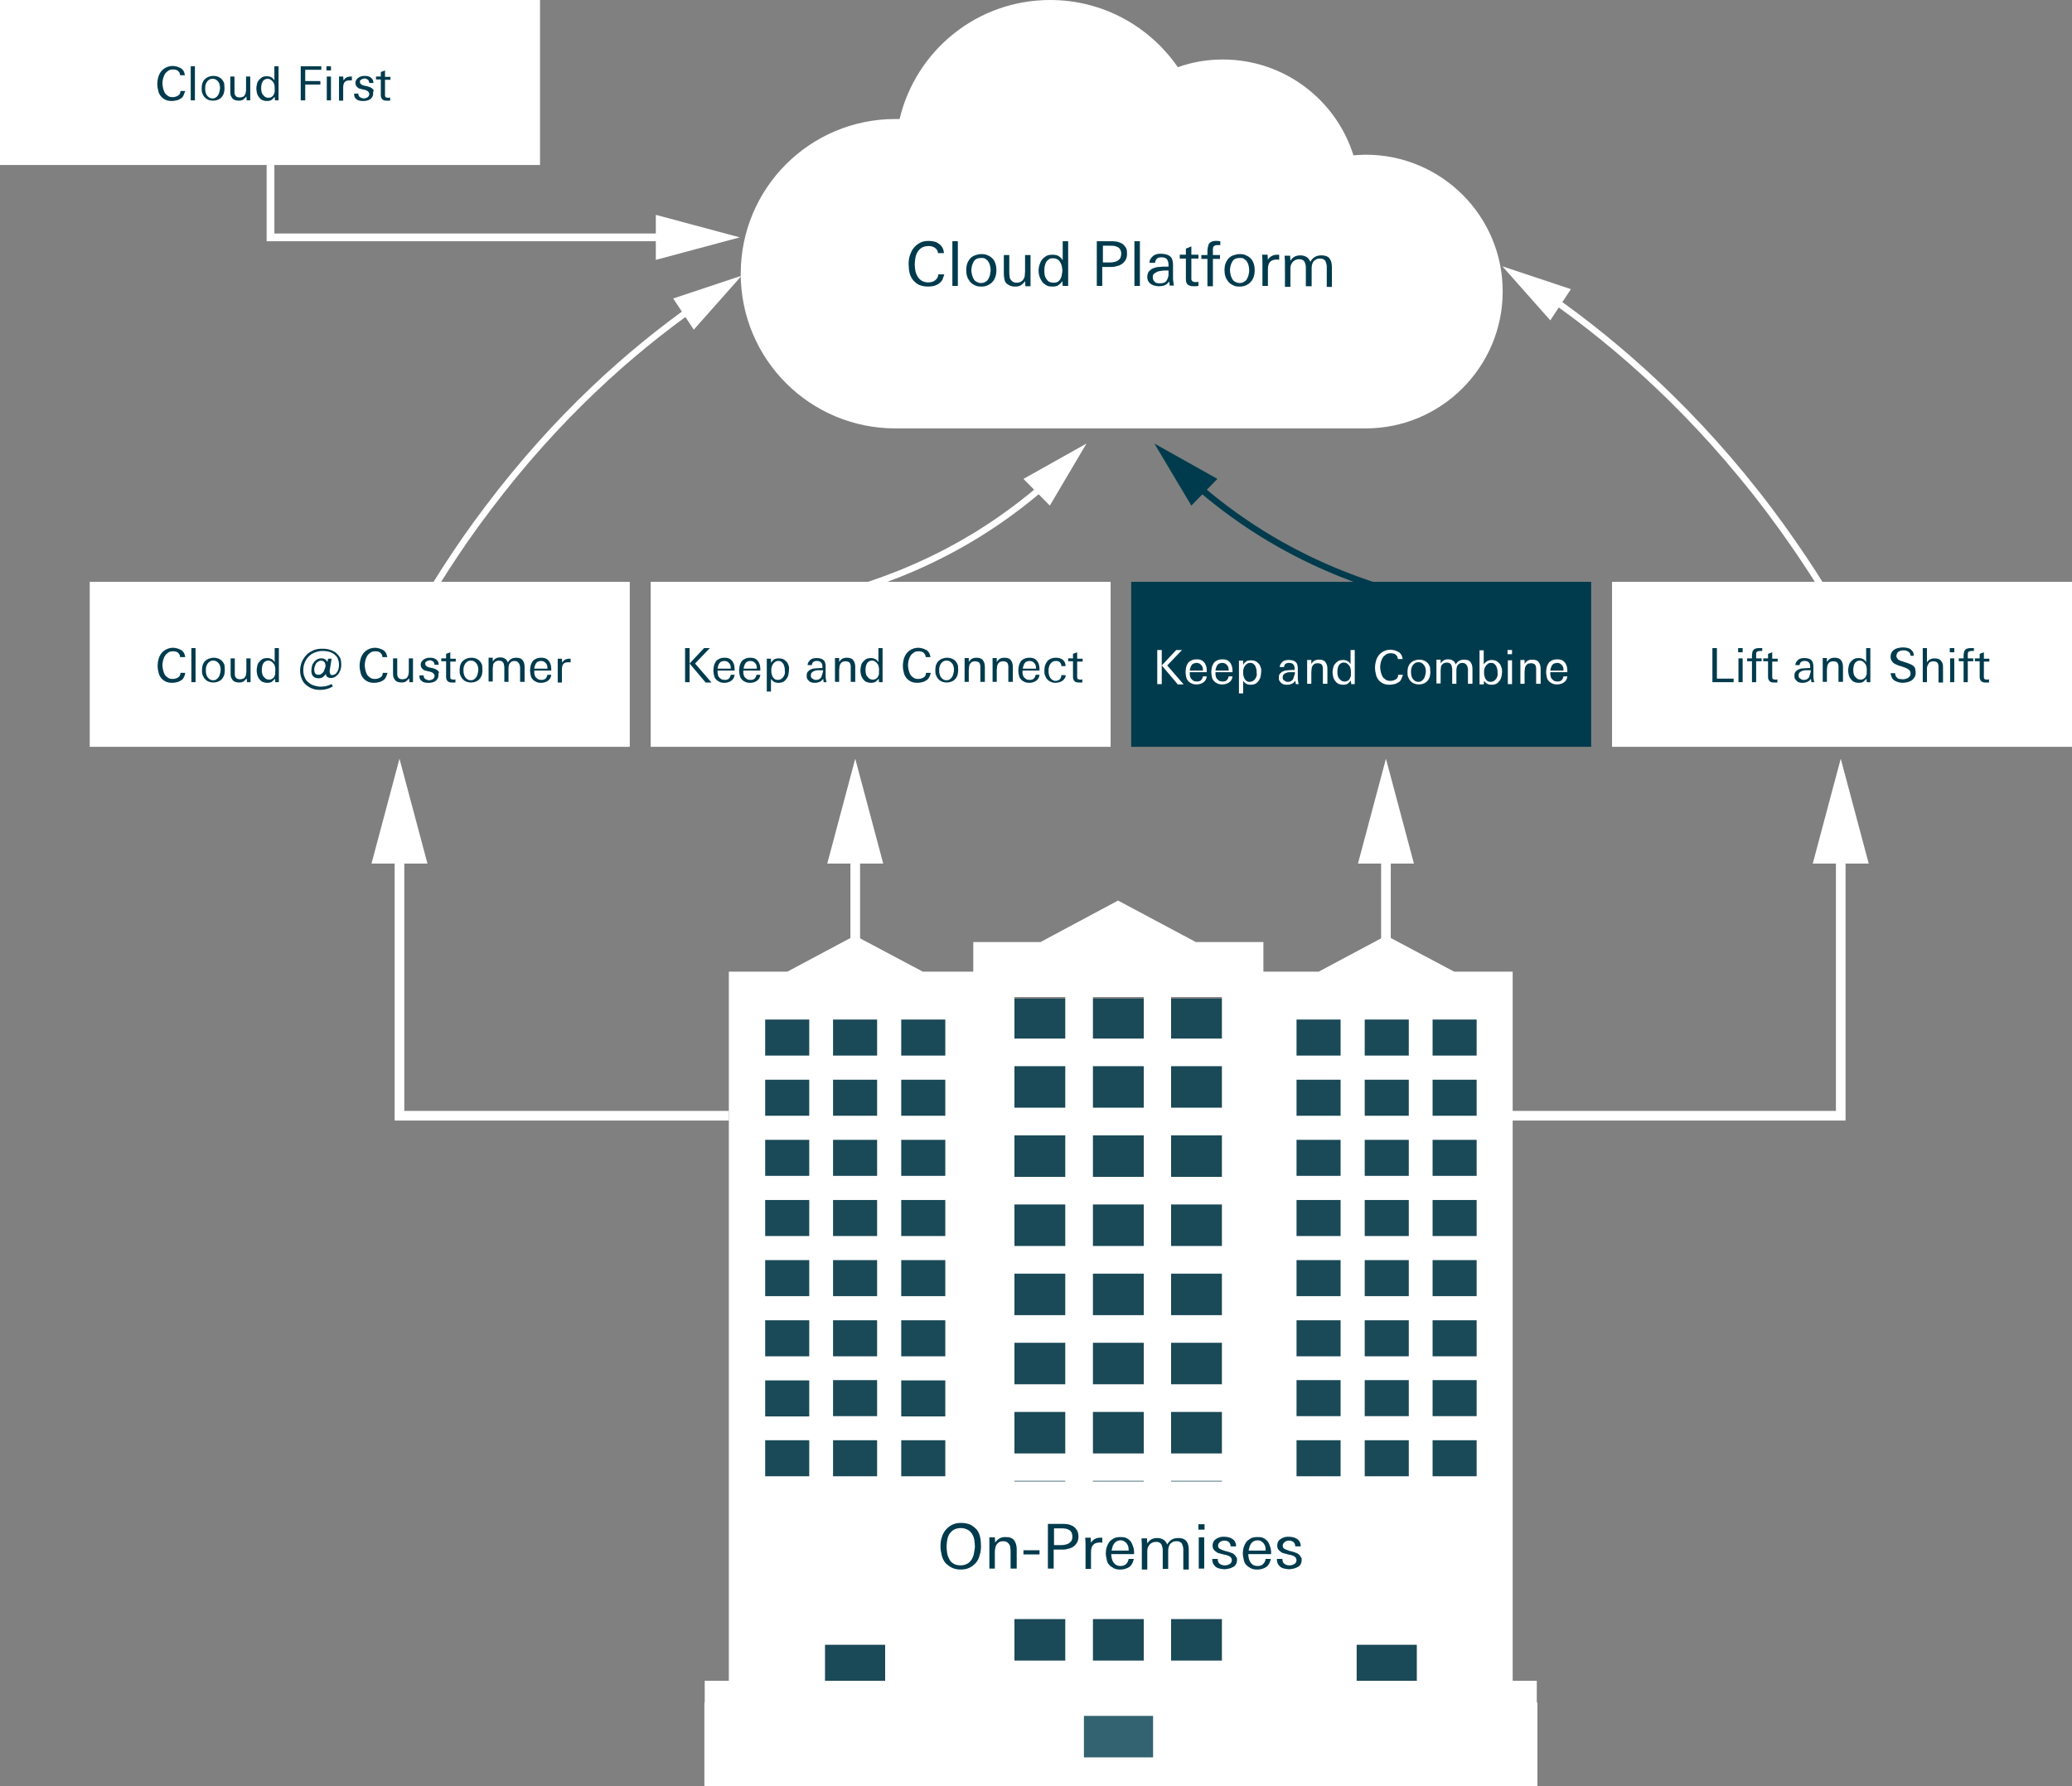 <?xml version="1.0" encoding="utf-8"?>
<!-- Generator: Adobe Illustrator 22.0.1, SVG Export Plug-In . SVG Version: 6.00 Build 0)  -->
<svg version="1.1" id="Layer_1" xmlns="http://www.w3.org/2000/svg" xmlns:xlink="http://www.w3.org/1999/xlink" x="0px" y="0px"
	 viewBox="0 0 644.2 555.3" style="enable-background:new 0 0 644.2 555.3;" xml:space="preserve">
<rect x="0" y="0" width="644.2" height="555.3" fill="#808080" stroke="none"/>
<style type="text/css">
	.st0{fill:#FFFFFF;}
	.st1{opacity:0.8;fill:#003B4D;}
	.st2{fill:#003B4D;}
	.st3{fill:none;stroke:#FFFFFF;stroke-width:3;stroke-miterlimit:10;}
	.st4{fill:none;stroke:#FFFFFF;stroke-width:2;stroke-miterlimit:10;}
	.st5{fill:none;stroke:#003B4D;stroke-width:2;stroke-miterlimit:10;}
	.st6{fill:none;stroke:#FFFFFF;stroke-width:2.408;stroke-miterlimit:10;}
</style>
<rect x="219" y="529.3" class="st0" width="259" height="26"/>
<polygon class="st1" points="465.4,310.5 231.5,310.5 231.5,523 331.4,523 331.4,546.7 364.4,546.7 364.4,523 465.4,523 "/>
<path class="st0" d="M477.8,530.1v-7.5h-7.5V302.1h-18.2l-21.1-11.2l-21,11.2h-17.2v-9.2h-21l-24.2-12.9l-24.1,12.9h-20.9v9.2h-15.7
	l-21.1-11.2l-21,11.2h-18.2v216.8v3.7h-7.5v7.5h83.4v12.1v4.3H294v8.6h107.4v-8.6h-8.6v-16.3H477.8z M445.4,317h13.7v11.2h-13.7V317
	z M445.4,335.7h13.7v11.2h-13.7V335.7z M445.4,354.4h13.7v11.2h-13.7V354.4z M445.4,373.1h13.7v11.2h-13.7V373.1z M445.4,391.8h13.7
	V403h-13.7V391.8z M445.4,410.5h13.7v11.2h-13.7V410.5z M445.4,429.1h13.7v11.2h-13.7V429.1z M445.4,447.8h13.7V459h-13.7V447.8z
	 M445.4,466.5h13.7v11.2h-13.7V466.5z M445.4,485.2h13.7v11.2h-13.7V485.2z M424.3,317H438v11.2h-13.7V317z M424.3,335.7H438v11.2
	h-13.7V335.7z M424.3,354.4H438v11.2h-13.7V354.4z M424.3,373.1H438v11.2h-13.7V373.1z M424.3,391.8H438V403h-13.7V391.8z
	 M424.3,410.5H438v11.2h-13.7V410.5z M424.3,429.1H438v11.2h-13.7V429.1z M424.3,447.8H438V459h-13.7V447.8z M424.3,466.5H438v11.2
	h-13.7V466.5z M424.3,485.2H438v11.2h-13.7V485.2z M421.8,511.4h18.7v11.2h-18.7V511.4z M403.1,317h13.7v11.2h-13.7V317z
	 M403.1,335.7h13.7v11.2h-13.7V335.7z M403.1,354.4h13.7v11.2h-13.7V354.4z M403.1,373.1h13.7v11.2h-13.7V373.1z M403.1,391.8h13.7
	V403h-13.7V391.8z M403.1,410.5h13.7v11.2h-13.7V410.5z M403.1,429.1h13.7v11.2h-13.7V429.1z M403.1,447.8h13.7V459h-13.7V447.8z
	 M403.1,466.5h13.7v11.2h-13.7V466.5z M403.1,485.2h13.7v11.2h-13.7V485.2z M259,317h13.7v11.2H259V317z M259,335.7h13.7v11.2H259
	V335.7z M259,354.4h13.7v11.2H259V354.4z M259,373.1h13.7v11.2H259V373.1z M259,391.8h13.7V403H259V391.8z M259,410.5h13.7v11.2H259
	V410.5z M259,429.1h13.7v11.2H259V429.1z M259,447.8h13.7V459H259V447.8z M259,466.5h13.7v11.2H259V466.5z M259,485.2h13.7v11.2H259
	V485.2z M251.6,496.4h-13.7v-11.2h13.7V496.4z M251.6,477.7h-13.7v-11.2h13.7V477.7z M251.6,459h-13.7v-11.2h13.7V459z M251.6,440.4
	h-13.7v-11.2h13.7V440.4z M251.6,421.7h-13.7v-11.2h13.7V421.7z M251.6,403h-13.7v-11.2h13.7V403z M251.6,384.3h-13.7v-11.2h13.7
	V384.3z M251.6,365.6h-13.7v-11.2h13.7V365.6z M251.6,346.9h-13.7v-11.2h13.7V346.9z M251.6,328.2h-13.7V317h13.7V328.2z
	 M275.2,522.6h-18.7v-11.2h18.7V522.6z M293.9,496.4h-13.7v-11.2h13.7V496.4z M293.9,477.7h-13.7v-11.2h13.7V477.7z M293.9,459
	h-13.7v-11.2h13.7V459z M293.9,440.4h-13.7v-11.2h13.7V440.4z M293.9,421.7h-13.7v-11.2h13.7V421.7z M293.9,403h-13.7v-11.2h13.7
	V403z M293.9,384.3h-13.7v-11.2h13.7V384.3z M293.9,365.6h-13.7v-11.2h13.7V365.6z M293.9,346.9h-13.7v-11.2h13.7V346.9z
	 M293.9,328.2h-13.7V317h13.7V328.2z M339.8,310h15.8v12.9h-15.8V310z M339.8,331.5h15.8v12.9h-15.8V331.5z M339.8,353h15.8v12.9
	h-15.8V353z M339.8,374.5h15.8v12.9h-15.8V374.5z M339.8,396h15.8v12.9h-15.8V396z M339.8,417.5h15.8v12.9h-15.8V417.5z M339.8,439
	h15.8v12.9h-15.8V439z M339.8,460.4h15.8v12.9h-15.8V460.4z M339.8,481.9h15.8v12.9h-15.8V481.9z M339.8,503.4h15.8v12.9h-15.8
	V503.4z M331.2,516.3h-15.8v-12.9h15.8V516.3z M331.2,494.8h-15.8v-12.9h15.8V494.8z M331.2,473.3h-15.8v-12.9h15.8V473.3z
	 M331.2,451.9h-15.8V439h15.8V451.9z M331.2,430.4h-15.8v-12.9h15.8V430.4z M331.2,408.9h-15.8V396h15.8V408.9z M331.2,387.4h-15.8
	v-12.9h15.8V387.4z M331.2,365.9h-15.8V353h15.8V365.9z M331.2,344.4h-15.8v-12.9h15.8V344.4z M331.2,322.9h-15.8V310h15.8V322.9z
	 M358.5,546.4H337v-12.9h21.5V546.4z M379.9,516.3h-15.8v-12.9h15.8V516.3z M379.9,494.8h-15.8v-12.9h15.8V494.8z M379.9,473.3
	h-15.8v-12.9h15.8V473.3z M379.9,451.9h-15.8V439h15.8V451.9z M379.9,430.4h-15.8v-12.9h15.8V430.4z M379.9,408.9h-15.8V396h15.8
	V408.9z M379.9,387.4h-15.8v-12.9h15.8V387.4z M379.9,365.9h-15.8V353h15.8V365.9z M379.9,344.4h-15.8v-12.9h15.8V344.4z
	 M379.9,322.9h-15.8V310h15.8V322.9z"/>
<rect x="27.9" y="180.9" class="st0" width="167.9" height="51.3"/>
<rect x="202.3" y="180.9" class="st0" width="143" height="51.3"/>
<rect x="351.7" y="180.9" class="st2" width="143" height="51.3"/>
<rect x="501.2" y="180.9" class="st0" width="143" height="51.3"/>
<g>
	<g>
		<polyline class="st3" points="226.6,346.9 124.2,346.9 124.2,262.5 		"/>
		<g>
			<polygon class="st0" points="132.9,268.5 124.2,235.9 115.5,268.5 			"/>
		</g>
	</g>
</g>
<g>
	<g>
		<polyline class="st3" points="469.9,346.9 572.3,346.9 572.3,262.5 		"/>
		<g>
			<polygon class="st0" points="581,268.5 572.3,235.9 563.6,268.5 			"/>
		</g>
	</g>
</g>
<g>
	<g>
		<line class="st3" x1="265.9" y1="291.9" x2="265.9" y2="262.5"/>
		<g>
			<polygon class="st0" points="274.6,268.5 265.9,235.9 257.2,268.5 			"/>
		</g>
	</g>
</g>
<g>
	<g>
		<line class="st3" x1="430.9" y1="291.9" x2="430.9" y2="262.5"/>
		<g>
			<polygon class="st0" points="439.6,268.5 430.9,235.9 422.2,268.5 			"/>
		</g>
	</g>
</g>
<g>
	<g>
		<path class="st2" d="M57.1,210.7c-0.2,0.4-0.5,0.7-0.9,0.9c-0.3,0.2-0.7,0.4-1.2,0.5s-0.9,0.2-1.4,0.2c-0.8,0-1.5-0.1-2.1-0.4
			s-1.1-0.7-1.4-1.1c-0.4-0.5-0.7-1.1-0.8-1.7c-0.2-0.7-0.3-1.4-0.3-2.1c0-0.7,0.1-1.4,0.3-2.1c0.2-0.7,0.5-1.3,0.9-1.8
			c0.4-0.5,0.9-0.9,1.5-1.2c0.6-0.3,1.3-0.5,2.1-0.5c0.4,0,0.9,0.1,1.3,0.2c0.4,0.1,0.8,0.3,1.2,0.5c0.4,0.2,0.6,0.5,0.9,0.9
			c0.2,0.4,0.3,0.8,0.4,1.3H56c0-0.3-0.1-0.6-0.2-0.8c-0.1-0.2-0.3-0.4-0.5-0.6c-0.2-0.1-0.4-0.3-0.7-0.3c-0.3-0.1-0.5-0.1-0.8-0.1
			c-0.6,0-1.1,0.1-1.5,0.4c-0.4,0.3-0.8,0.6-1,1c-0.3,0.4-0.4,0.9-0.6,1.4c-0.1,0.5-0.2,1-0.2,1.5c0,0.5,0.1,1,0.2,1.5
			c0.1,0.5,0.3,1,0.5,1.4c0.2,0.4,0.6,0.7,1,1c0.4,0.3,0.9,0.4,1.5,0.4c0.7,0,1.2-0.2,1.7-0.5s0.7-0.8,0.7-1.4h1.5
			C57.5,209.9,57.3,210.3,57.1,210.7z"/>
		<path class="st2" d="M59.5,212.1v-10.6h1.3v10.6H59.5z"/>
		<path class="st2" d="M69.9,208.4c0,0.5-0.1,1.1-0.2,1.5c-0.2,0.5-0.4,0.9-0.7,1.2c-0.3,0.4-0.7,0.6-1.1,0.8
			c-0.5,0.2-1,0.3-1.5,0.3c-0.6,0-1.1-0.1-1.6-0.3c-0.5-0.2-0.8-0.5-1.1-0.8c-0.3-0.3-0.5-0.8-0.7-1.2c-0.2-0.5-0.2-1-0.2-1.6
			s0.1-1.1,0.2-1.5c0.2-0.5,0.4-0.9,0.7-1.2c0.3-0.3,0.7-0.6,1.2-0.8c0.5-0.2,1-0.3,1.5-0.3c0.6,0,1.1,0.1,1.6,0.3
			c0.4,0.2,0.8,0.4,1.1,0.8c0.3,0.3,0.5,0.7,0.7,1.2C69.8,207.3,69.9,207.8,69.9,208.4z M68.6,208.4c0-0.4,0-0.7-0.1-1.1
			c-0.1-0.3-0.2-0.7-0.4-0.9c-0.2-0.3-0.4-0.5-0.7-0.7c-0.3-0.2-0.6-0.3-1.1-0.3s-0.8,0.1-1.1,0.3c-0.3,0.2-0.5,0.4-0.7,0.7
			c-0.2,0.3-0.3,0.6-0.4,0.9c-0.1,0.3-0.1,0.7-0.1,1.1c0,0.4,0,0.7,0.1,1.1c0.1,0.4,0.2,0.7,0.4,1c0.2,0.3,0.4,0.5,0.7,0.7
			c0.3,0.2,0.6,0.3,1.1,0.3c0.4,0,0.8-0.1,1-0.3c0.3-0.2,0.5-0.4,0.7-0.7c0.2-0.3,0.3-0.6,0.4-1S68.6,208.7,68.6,208.4z"/>
		<path class="st2" d="M76.8,212.1l-0.1-1.2c-0.3,0.4-0.7,0.7-1,1c-0.4,0.2-0.8,0.3-1.4,0.3c-0.5,0-0.9-0.1-1.2-0.2
			c-0.3-0.1-0.6-0.3-0.8-0.6s-0.4-0.6-0.5-0.9c-0.1-0.4-0.1-0.8-0.1-1.2v-4.6H73v4.1c0,0.3,0,0.6,0,0.9s0.1,0.6,0.2,0.8
			c0.1,0.2,0.3,0.4,0.5,0.5s0.5,0.2,0.9,0.2c0.4,0,0.7-0.1,1-0.2s0.5-0.3,0.6-0.6c0.2-0.2,0.3-0.5,0.3-0.8c0.1-0.3,0.1-0.6,0.1-1
			v-3.9h1.3v3.6c0,0.6,0,1.3,0,1.9s0,1.3,0,1.9H76.8z"/>
		<path class="st2" d="M85.6,212.1l-0.1-1.1c-0.3,0.4-0.7,0.7-1,1c-0.4,0.2-0.8,0.3-1.4,0.3c-0.6,0-1-0.1-1.5-0.3
			c-0.4-0.2-0.7-0.5-1-0.9c-0.3-0.4-0.5-0.8-0.6-1.2c-0.1-0.5-0.2-1-0.2-1.5c0-0.5,0.1-0.9,0.2-1.4s0.3-0.9,0.6-1.2
			c0.3-0.4,0.6-0.6,1-0.9c0.4-0.2,0.9-0.3,1.4-0.3c0.6,0,1,0.1,1.4,0.3c0.4,0.2,0.7,0.5,1,1v-4.4h1.3v8.4c0,0.4,0,0.7,0,1.1
			s0,0.7,0,1.1H85.6z M85.6,208.4c0-0.4,0-0.7-0.1-1.1s-0.2-0.7-0.4-0.9c-0.2-0.3-0.4-0.5-0.7-0.7c-0.3-0.2-0.6-0.3-1-0.3
			c-0.4,0-0.7,0.1-1,0.3c-0.3,0.2-0.5,0.4-0.6,0.7c-0.2,0.3-0.3,0.6-0.3,0.9c-0.1,0.3-0.1,0.7-0.1,1c0,0.4,0,0.7,0.1,1.1
			s0.2,0.7,0.4,0.9s0.4,0.5,0.7,0.7c0.3,0.2,0.6,0.3,1.1,0.3c0.4,0,0.7-0.1,1-0.3c0.3-0.2,0.5-0.4,0.6-0.7s0.3-0.6,0.3-0.9
			C85.5,209.1,85.6,208.8,85.6,208.4z"/>
		<path class="st2" d="M106.1,206.7c0,0.6-0.1,1.2-0.3,1.7c-0.2,0.5-0.4,0.9-0.7,1.3c-0.3,0.3-0.7,0.6-1,0.8
			c-0.4,0.2-0.8,0.3-1.2,0.3c-0.5,0-0.8-0.1-1.1-0.3c-0.3-0.2-0.5-0.6-0.5-1c-0.2,0.4-0.5,0.7-0.9,1c-0.4,0.3-0.9,0.4-1.4,0.4
			c-0.4,0-0.7-0.1-1-0.2c-0.3-0.1-0.5-0.3-0.7-0.5c-0.2-0.2-0.3-0.5-0.4-0.8s-0.1-0.6-0.1-0.9c0-0.5,0.1-0.9,0.2-1.4
			s0.3-0.8,0.6-1.2c0.3-0.4,0.6-0.6,1-0.9c0.4-0.2,0.8-0.3,1.3-0.3c0.5,0,0.9,0.1,1.2,0.3c0.3,0.2,0.5,0.5,0.7,0.8l0.2-1h1.1
			l-0.6,3.7c0,0.1,0,0.2,0,0.2s0,0.2,0,0.2c0,0.3,0.1,0.5,0.2,0.7c0.1,0.2,0.3,0.3,0.6,0.3c0.2,0,0.5-0.1,0.7-0.2
			c0.3-0.1,0.5-0.3,0.7-0.6s0.4-0.6,0.5-1s0.2-0.8,0.2-1.3c0-0.7-0.1-1.3-0.3-1.8c-0.2-0.6-0.5-1-1-1.4c-0.4-0.4-1-0.7-1.6-0.9
			c-0.6-0.2-1.4-0.3-2.3-0.3c-0.9,0-1.6,0.2-2.4,0.5s-1.3,0.7-1.9,1.3s-0.9,1.2-1.2,1.9c-0.3,0.7-0.4,1.5-0.4,2.3
			c0,0.8,0.1,1.5,0.4,2.1c0.2,0.6,0.6,1.2,1.1,1.6c0.5,0.4,1,0.8,1.7,1s1.4,0.4,2.1,0.4c0.7,0,1.3-0.1,1.9-0.2
			c0.6-0.2,1.2-0.4,1.6-0.6l0.4,0.7c-0.5,0.3-1.1,0.6-1.8,0.8c-0.7,0.2-1.4,0.3-2.1,0.3c-0.9,0-1.8-0.1-2.5-0.4
			c-0.8-0.3-1.4-0.7-2-1.2c-0.6-0.5-1-1.1-1.3-1.9c-0.3-0.7-0.5-1.6-0.5-2.5c0-0.9,0.2-1.8,0.5-2.6c0.3-0.8,0.8-1.5,1.4-2.2
			s1.4-1.1,2.2-1.5c0.9-0.4,1.8-0.5,2.8-0.5c1,0,1.8,0.1,2.6,0.4c0.8,0.3,1.4,0.6,1.9,1.1c0.5,0.5,0.9,1,1.2,1.7
			C106,205.2,106.1,205.9,106.1,206.7z M101.2,207c0-0.4-0.1-0.8-0.3-1.1c-0.2-0.3-0.6-0.5-1.1-0.5c-0.3,0-0.5,0.1-0.7,0.2
			c-0.2,0.1-0.4,0.3-0.6,0.4c-0.2,0.2-0.3,0.4-0.4,0.6c-0.1,0.2-0.2,0.5-0.3,0.8c0,0.2-0.1,0.3-0.1,0.5c0,0.2,0,0.3,0,0.4
			c0,0.4,0.1,0.8,0.3,1.1s0.6,0.4,1.1,0.4c0.3,0,0.5-0.1,0.7-0.2c0.2-0.1,0.4-0.3,0.6-0.5c0.2-0.2,0.3-0.4,0.4-0.7
			c0.1-0.3,0.2-0.5,0.3-0.8c0-0.1,0-0.2,0.1-0.4S101.2,207.1,101.2,207z"/>
		<path class="st2" d="M119.9,210.7c-0.2,0.4-0.5,0.7-0.9,0.9c-0.3,0.2-0.7,0.4-1.2,0.5s-0.9,0.2-1.4,0.2c-0.8,0-1.5-0.1-2.1-0.4
			s-1.1-0.7-1.4-1.1c-0.4-0.5-0.7-1.1-0.8-1.7c-0.2-0.7-0.3-1.4-0.3-2.1c0-0.7,0.1-1.4,0.3-2.1c0.2-0.7,0.5-1.3,0.9-1.8
			c0.4-0.5,0.9-0.9,1.5-1.2c0.6-0.3,1.3-0.5,2.1-0.5c0.4,0,0.9,0.1,1.3,0.2c0.4,0.1,0.8,0.3,1.2,0.5c0.4,0.2,0.6,0.5,0.9,0.9
			c0.2,0.4,0.3,0.8,0.4,1.3h-1.5c0-0.3-0.1-0.6-0.2-0.8c-0.1-0.2-0.3-0.4-0.5-0.6c-0.2-0.1-0.4-0.3-0.7-0.3
			c-0.3-0.1-0.5-0.1-0.8-0.1c-0.6,0-1.1,0.1-1.5,0.4c-0.4,0.3-0.8,0.6-1,1c-0.3,0.4-0.4,0.9-0.6,1.4c-0.1,0.5-0.2,1-0.2,1.5
			c0,0.5,0.1,1,0.2,1.5c0.1,0.5,0.3,1,0.5,1.4c0.2,0.4,0.6,0.7,1,1c0.4,0.3,0.9,0.4,1.5,0.4c0.7,0,1.2-0.2,1.7-0.5s0.7-0.8,0.7-1.4
			h1.5C120.3,209.9,120.1,210.3,119.9,210.7z"/>
		<path class="st2" d="M127.3,212.1l-0.1-1.2c-0.3,0.4-0.7,0.7-1,1c-0.4,0.2-0.8,0.3-1.4,0.3c-0.5,0-0.9-0.1-1.2-0.2
			c-0.3-0.1-0.6-0.3-0.8-0.6s-0.4-0.6-0.5-0.9c-0.1-0.4-0.1-0.8-0.1-1.2v-4.6h1.3v4.1c0,0.3,0,0.6,0,0.9s0.1,0.6,0.2,0.8
			c0.1,0.2,0.3,0.4,0.5,0.5s0.5,0.2,0.9,0.2c0.4,0,0.7-0.1,1-0.2s0.5-0.3,0.6-0.6c0.2-0.2,0.3-0.5,0.3-0.8c0.1-0.3,0.1-0.6,0.1-1
			v-3.9h1.3v3.6c0,0.6,0,1.3,0,1.9s0,1.3,0,1.9H127.3z"/>
		<path class="st2" d="M136.3,210c0,0.4-0.1,0.8-0.3,1.1c-0.2,0.3-0.4,0.5-0.7,0.7c-0.3,0.2-0.6,0.3-1,0.4c-0.4,0.1-0.7,0.1-1.1,0.1
			c-0.4,0-0.8,0-1.1-0.1c-0.4-0.1-0.7-0.2-0.9-0.4c-0.3-0.2-0.5-0.4-0.6-0.7c-0.2-0.3-0.2-0.7-0.2-1.1h1.3c0,0.5,0.2,0.9,0.5,1.1
			c0.3,0.2,0.7,0.4,1.2,0.4c0.2,0,0.4,0,0.6-0.1s0.4-0.1,0.5-0.2c0.2-0.1,0.3-0.2,0.4-0.4s0.2-0.3,0.2-0.6c0-0.2,0-0.4-0.1-0.5
			c-0.1-0.1-0.2-0.3-0.3-0.4s-0.3-0.2-0.5-0.3c-0.2-0.1-0.4-0.1-0.6-0.2l-0.6-0.1c-0.3-0.1-0.5-0.2-0.8-0.2
			c-0.3-0.1-0.5-0.2-0.7-0.4c-0.2-0.2-0.4-0.3-0.5-0.6c-0.1-0.2-0.2-0.5-0.2-0.8c0-0.4,0.1-0.7,0.3-1c0.2-0.3,0.4-0.5,0.7-0.7
			c0.3-0.2,0.6-0.3,0.9-0.4c0.3-0.1,0.7-0.1,1-0.1c0.4,0,0.7,0,1,0.1c0.3,0.1,0.6,0.2,0.9,0.4c0.2,0.2,0.4,0.4,0.6,0.7
			c0.1,0.3,0.2,0.6,0.2,1h-1.3c0-0.4-0.2-0.8-0.4-1c-0.3-0.2-0.6-0.4-1-0.4c-0.2,0-0.3,0-0.5,0.1c-0.2,0-0.3,0.1-0.5,0.2
			s-0.3,0.2-0.4,0.3c-0.1,0.1-0.1,0.3-0.1,0.5c0,0.3,0.2,0.6,0.5,0.8c0.3,0.2,0.7,0.3,1.1,0.4l0.6,0.1c0.3,0.1,0.6,0.2,0.9,0.3
			c0.3,0.1,0.5,0.2,0.7,0.4c0.2,0.2,0.4,0.4,0.5,0.6C136.3,209.4,136.3,209.7,136.3,210z"/>
		<path class="st2" d="M140.5,212.2c-0.6,0-1-0.1-1.3-0.4c-0.3-0.3-0.5-0.7-0.5-1.3v-4.9h-1.5v-0.9h1.5v-1.4l1.3-0.5v2h1.7v0.9H140
			v4.3c0,0.2,0,0.4,0,0.6s0.1,0.3,0.1,0.4s0.2,0.2,0.3,0.2c0.1,0,0.3,0.1,0.5,0.1c0.1,0,0.2,0,0.3,0s0.2,0,0.4-0.1v1
			C141.3,212.2,140.9,212.2,140.5,212.2z"/>
		<path class="st2" d="M150,208.4c0,0.5-0.1,1.1-0.2,1.5c-0.2,0.5-0.4,0.9-0.7,1.2c-0.3,0.4-0.7,0.6-1.1,0.8c-0.5,0.2-1,0.3-1.5,0.3
			c-0.6,0-1.1-0.1-1.6-0.3c-0.5-0.2-0.8-0.5-1.1-0.8c-0.3-0.3-0.5-0.8-0.7-1.2c-0.2-0.5-0.2-1-0.2-1.6s0.1-1.1,0.2-1.5
			c0.2-0.5,0.4-0.9,0.7-1.2c0.3-0.3,0.7-0.6,1.2-0.8c0.5-0.2,1-0.3,1.5-0.3c0.6,0,1.1,0.1,1.6,0.3c0.4,0.2,0.8,0.4,1.1,0.8
			c0.3,0.3,0.5,0.7,0.7,1.2C149.9,207.3,150,207.8,150,208.4z M148.7,208.4c0-0.4,0-0.7-0.1-1.1c-0.1-0.3-0.2-0.7-0.4-0.9
			c-0.2-0.3-0.4-0.5-0.7-0.7c-0.3-0.2-0.6-0.3-1.1-0.3s-0.8,0.1-1.1,0.3c-0.3,0.2-0.5,0.4-0.7,0.7c-0.2,0.3-0.3,0.6-0.4,0.9
			c-0.1,0.3-0.1,0.7-0.1,1.1c0,0.4,0,0.7,0.1,1.1c0.1,0.4,0.2,0.7,0.4,1c0.2,0.3,0.4,0.5,0.7,0.7c0.3,0.2,0.6,0.3,1.1,0.3
			c0.4,0,0.8-0.1,1-0.3c0.3-0.2,0.5-0.4,0.7-0.7c0.2-0.3,0.3-0.6,0.4-1S148.7,208.7,148.7,208.4z"/>
		<path class="st2" d="M161.7,212.1v-4.4c0-0.3,0-0.6-0.1-0.8s-0.1-0.5-0.3-0.7c-0.1-0.2-0.3-0.3-0.5-0.5c-0.2-0.1-0.5-0.2-0.8-0.2
			c-0.4,0-0.7,0.1-0.9,0.2c-0.2,0.1-0.4,0.3-0.6,0.5c-0.1,0.2-0.3,0.5-0.3,0.8c-0.1,0.3-0.1,0.6-0.1,0.9v4.1h-1.3v-4.3
			c0-0.3,0-0.6-0.1-0.9c0-0.3-0.1-0.5-0.2-0.7c-0.1-0.2-0.3-0.4-0.5-0.5c-0.2-0.1-0.5-0.2-0.9-0.2c-0.3,0-0.6,0.1-0.9,0.2
			c-0.2,0.1-0.4,0.3-0.6,0.5s-0.3,0.5-0.3,0.8s-0.1,0.6-0.1,0.9v4.1h-1.3v-4.9c0-0.8,0-1.7,0-2.5h1.3l0,1.2c0.5-0.9,1.3-1.3,2.3-1.3
			c0.6,0,1.1,0.1,1.5,0.4c0.4,0.2,0.7,0.6,0.9,1.2c0.5-1,1.4-1.5,2.6-1.5c0.5,0,0.9,0.1,1.3,0.2c0.3,0.2,0.6,0.4,0.8,0.7
			c0.2,0.3,0.3,0.6,0.4,1c0.1,0.4,0.1,0.8,0.1,1.3v4.3H161.7z"/>
		<path class="st2" d="M166.1,208.7v0.1c0,0.3,0,0.7,0.1,1c0.1,0.3,0.2,0.6,0.4,0.8c0.2,0.2,0.4,0.4,0.7,0.6c0.3,0.1,0.6,0.2,1,0.2
			c0.5,0,1-0.1,1.3-0.4s0.5-0.7,0.6-1.2h1.2c-0.1,0.9-0.5,1.5-1.1,1.9c-0.6,0.4-1.3,0.6-2.1,0.6c-0.6,0-1.1-0.1-1.5-0.3
			c-0.4-0.2-0.8-0.4-1.1-0.8c-0.3-0.3-0.5-0.7-0.6-1.2c-0.1-0.5-0.2-1-0.2-1.5c0-0.6,0.1-1.1,0.2-1.6c0.1-0.5,0.4-0.9,0.6-1.3
			c0.3-0.4,0.7-0.6,1.1-0.8c0.4-0.2,1-0.3,1.6-0.3c0.6,0,1.1,0.1,1.5,0.3c0.4,0.2,0.7,0.5,1,0.9c0.2,0.4,0.4,0.8,0.5,1.3
			c0.1,0.5,0.1,1,0.1,1.5H166.1z M170.2,207.8c0-0.3,0-0.6-0.1-0.9s-0.2-0.5-0.4-0.7c-0.2-0.2-0.4-0.4-0.6-0.5s-0.5-0.2-0.9-0.2
			c-0.3,0-0.6,0.1-0.9,0.2c-0.3,0.1-0.5,0.3-0.6,0.5c-0.2,0.2-0.3,0.5-0.4,0.8s-0.2,0.6-0.2,0.9H170.2z"/>
		<path class="st2" d="M177,205.9c-0.1,0-0.2,0-0.3,0c-0.8,0-1.3,0.2-1.6,0.6c-0.3,0.4-0.4,1-0.4,1.7v4h-1.3v-5.2c0-0.7,0-1.4,0-2.2
			h1.3l0.1,1.2c0.3-0.4,0.6-0.8,0.9-0.9c0.4-0.2,0.8-0.3,1.3-0.3c0.1,0,0.1,0,0.2,0s0.1,0,0.2,0v1.2
			C177.2,205.9,177.1,205.9,177,205.9z"/>
	</g>
</g>
<g>
	<g>
		<path class="st2" d="M213,212.1v-10.6h1.4v10.6H213z M219.3,212.1l-4.9-5.8l4.5-4.8h1.8l-4.6,4.8l5.1,5.9H219.3z"/>
		<path class="st2" d="M223.1,208.7v0.1c0,0.3,0,0.7,0.1,1c0.1,0.3,0.2,0.6,0.4,0.8c0.2,0.2,0.4,0.4,0.7,0.6c0.3,0.1,0.6,0.2,1,0.2
			c0.5,0,1-0.1,1.3-0.4s0.5-0.7,0.6-1.2h1.2c-0.1,0.9-0.5,1.5-1.1,1.9c-0.6,0.4-1.3,0.6-2.1,0.6c-0.6,0-1.1-0.1-1.5-0.3
			c-0.4-0.2-0.8-0.4-1.1-0.8c-0.3-0.3-0.5-0.7-0.6-1.2c-0.1-0.5-0.2-1-0.2-1.5c0-0.6,0.1-1.1,0.2-1.6c0.1-0.5,0.4-0.9,0.6-1.3
			c0.3-0.4,0.7-0.6,1.1-0.8c0.4-0.2,1-0.3,1.6-0.3c0.6,0,1.1,0.1,1.5,0.3c0.4,0.2,0.7,0.5,1,0.9c0.2,0.4,0.4,0.8,0.5,1.3
			c0.1,0.5,0.1,1,0.1,1.5H223.1z M227.2,207.8c0-0.3,0-0.6-0.1-0.9s-0.2-0.5-0.4-0.7c-0.2-0.2-0.4-0.4-0.6-0.5s-0.5-0.2-0.9-0.2
			c-0.3,0-0.6,0.1-0.9,0.2c-0.3,0.1-0.5,0.3-0.6,0.5c-0.2,0.2-0.3,0.5-0.4,0.8s-0.2,0.6-0.2,0.9H227.2z"/>
		<path class="st2" d="M231.1,208.7v0.1c0,0.3,0,0.7,0.1,1c0.1,0.3,0.2,0.6,0.4,0.8c0.2,0.2,0.4,0.4,0.7,0.6c0.3,0.1,0.6,0.2,1,0.2
			c0.5,0,1-0.1,1.3-0.4s0.5-0.7,0.6-1.2h1.2c-0.1,0.9-0.5,1.5-1.1,1.9c-0.6,0.4-1.3,0.6-2.1,0.6c-0.6,0-1.1-0.1-1.5-0.3
			c-0.4-0.2-0.8-0.4-1.1-0.8c-0.3-0.3-0.5-0.7-0.6-1.2c-0.1-0.5-0.2-1-0.2-1.5c0-0.6,0.1-1.1,0.2-1.6c0.1-0.5,0.4-0.9,0.6-1.3
			c0.3-0.4,0.7-0.6,1.1-0.8c0.4-0.2,1-0.3,1.6-0.3c0.6,0,1.1,0.1,1.5,0.3c0.4,0.2,0.7,0.5,1,0.9c0.2,0.4,0.4,0.8,0.5,1.3
			c0.1,0.5,0.1,1,0.1,1.5H231.1z M235.3,207.8c0-0.3,0-0.6-0.1-0.9s-0.2-0.5-0.4-0.7c-0.2-0.2-0.4-0.4-0.6-0.5s-0.5-0.2-0.9-0.2
			c-0.3,0-0.6,0.1-0.9,0.2c-0.3,0.1-0.5,0.3-0.6,0.5c-0.2,0.2-0.3,0.5-0.4,0.8s-0.2,0.6-0.2,0.9H235.3z"/>
		<path class="st2" d="M245.3,208.3c0,0.5-0.1,1-0.2,1.5c-0.1,0.5-0.3,0.9-0.6,1.3c-0.3,0.4-0.6,0.7-1,0.9c-0.4,0.2-0.9,0.3-1.5,0.3
			c-0.5,0-1-0.1-1.3-0.3c-0.4-0.2-0.7-0.5-1-0.9v3.9h-1.3v-8.1c0-0.3,0-0.7,0-1c0-0.4,0-0.7,0-1.1h1.3l0,1.3c0.3-0.5,0.6-0.8,1-1.1
			c0.4-0.2,0.9-0.3,1.5-0.3c0.5,0,1,0.1,1.4,0.3c0.4,0.2,0.7,0.5,1,0.8c0.3,0.3,0.4,0.7,0.6,1.2S245.3,207.8,245.3,208.3z
			 M244,208.4c0-0.3,0-0.7-0.1-1s-0.2-0.7-0.3-0.9s-0.4-0.5-0.6-0.7c-0.3-0.2-0.6-0.3-1-0.3c-0.4,0-0.8,0.1-1,0.3
			c-0.3,0.2-0.5,0.4-0.7,0.7s-0.3,0.6-0.4,0.9s-0.1,0.7-0.1,1.1c0,0.3,0,0.7,0.1,1s0.2,0.7,0.3,0.9s0.4,0.5,0.6,0.7
			c0.3,0.2,0.6,0.3,1,0.3c0.4,0,0.8-0.1,1.1-0.3c0.3-0.2,0.5-0.4,0.7-0.7c0.2-0.3,0.3-0.6,0.4-0.9S244,208.8,244,208.4z"/>
		<path class="st2" d="M256.1,212.1c0-0.2-0.1-0.3-0.1-0.5c0-0.2,0-0.4-0.1-0.5c-0.3,0.4-0.7,0.8-1.1,0.9c-0.4,0.2-0.9,0.3-1.4,0.3
			c-0.3,0-0.7,0-1-0.1c-0.3-0.1-0.6-0.2-0.8-0.4c-0.2-0.2-0.4-0.4-0.6-0.7s-0.2-0.6-0.2-1c0-0.6,0.1-1,0.4-1.3
			c0.3-0.3,0.6-0.6,1-0.7c0.4-0.2,0.9-0.3,1.4-0.3s1-0.1,1.4-0.1c0.1,0,0.3,0,0.4,0s0.2,0,0.3,0v-0.4c0-0.6-0.1-1-0.4-1.3
			c-0.2-0.3-0.7-0.5-1.3-0.5c-0.5,0-0.8,0.1-1.1,0.3c-0.3,0.2-0.4,0.5-0.5,1h-1.3c0-0.4,0.1-0.7,0.3-1c0.2-0.3,0.4-0.5,0.6-0.7
			c0.3-0.2,0.5-0.3,0.9-0.4c0.3-0.1,0.7-0.1,1-0.1c0.9,0,1.7,0.2,2.1,0.6c0.5,0.4,0.7,1.1,0.7,2.1v2.7c0,0.5,0,0.9,0.1,1.3
			c0.1,0.4,0.1,0.7,0.2,0.8H256.1z M255.9,208.4c-0.2,0-0.3,0-0.4,0s-0.2,0-0.3,0c-0.3,0-0.6,0-1,0c-0.4,0-0.7,0.1-1,0.2
			s-0.6,0.3-0.8,0.5c-0.2,0.2-0.3,0.5-0.3,0.9c0,0.2,0,0.4,0.1,0.6c0.1,0.2,0.2,0.3,0.4,0.4s0.3,0.2,0.5,0.3
			c0.2,0.1,0.4,0.1,0.6,0.1c0.5,0,0.8-0.1,1.1-0.3c0.3-0.2,0.5-0.4,0.6-0.7s0.2-0.6,0.3-1C255.8,209.2,255.9,208.8,255.9,208.4z"/>
		<path class="st2" d="M264.5,212.1V208c0-0.3,0-0.6,0-0.9c0-0.3-0.1-0.5-0.2-0.8s-0.3-0.4-0.5-0.5c-0.2-0.1-0.5-0.2-0.9-0.2
			c-0.4,0-0.7,0.1-1,0.2c-0.3,0.2-0.5,0.4-0.6,0.6c-0.2,0.3-0.3,0.6-0.3,0.9s-0.1,0.7-0.1,1v3.7h-1.3v-5.5c0-0.2,0-0.3,0-0.5
			c0-0.2,0-0.4,0-0.5c0-0.2,0-0.3,0-0.5c0-0.2,0-0.3,0-0.4h1.3l0,1.2c0.3-0.4,0.6-0.8,1-1c0.4-0.2,0.8-0.3,1.4-0.3
			c1,0,1.7,0.3,2,0.8c0.4,0.5,0.6,1.2,0.6,2.1v4.6H264.5z"/>
		<path class="st2" d="M273.3,212.1l-0.1-1.1c-0.3,0.4-0.7,0.7-1,1c-0.4,0.2-0.8,0.3-1.4,0.3c-0.6,0-1-0.1-1.5-0.3
			c-0.4-0.2-0.7-0.5-1-0.9c-0.3-0.4-0.5-0.8-0.6-1.2c-0.1-0.5-0.2-1-0.2-1.5c0-0.5,0.1-0.9,0.2-1.4s0.3-0.9,0.6-1.2
			c0.3-0.4,0.6-0.6,1-0.9c0.4-0.2,0.9-0.3,1.4-0.3c0.6,0,1,0.1,1.4,0.3c0.4,0.2,0.7,0.5,1,1v-4.4h1.3v8.4c0,0.4,0,0.7,0,1.1
			s0,0.7,0,1.1H273.3z M273.3,208.4c0-0.4,0-0.7-0.1-1.1s-0.2-0.7-0.4-0.9c-0.2-0.3-0.4-0.5-0.7-0.7c-0.3-0.2-0.6-0.3-1-0.3
			c-0.4,0-0.7,0.1-1,0.3c-0.3,0.2-0.5,0.4-0.6,0.7c-0.2,0.3-0.3,0.6-0.3,0.9c-0.1,0.3-0.1,0.7-0.1,1c0,0.4,0,0.7,0.1,1.1
			s0.2,0.7,0.4,0.9s0.4,0.5,0.7,0.7c0.3,0.2,0.6,0.3,1.1,0.3c0.4,0,0.7-0.1,1-0.3c0.3-0.2,0.5-0.4,0.6-0.7s0.3-0.6,0.3-0.9
			C273.2,209.1,273.3,208.8,273.3,208.4z"/>
		<path class="st2" d="M288.8,210.7c-0.2,0.4-0.5,0.7-0.9,0.9c-0.3,0.2-0.7,0.4-1.2,0.5s-0.9,0.2-1.4,0.2c-0.8,0-1.5-0.1-2.1-0.4
			s-1.1-0.7-1.4-1.1c-0.4-0.5-0.7-1.1-0.8-1.7c-0.2-0.7-0.3-1.4-0.3-2.1c0-0.7,0.1-1.4,0.3-2.1c0.2-0.7,0.5-1.3,0.9-1.8
			c0.4-0.5,0.9-0.9,1.5-1.2c0.6-0.3,1.3-0.5,2.1-0.5c0.4,0,0.9,0.1,1.3,0.2c0.4,0.1,0.8,0.3,1.2,0.5c0.4,0.2,0.6,0.5,0.9,0.9
			c0.2,0.4,0.3,0.8,0.4,1.3h-1.5c0-0.3-0.1-0.6-0.2-0.8c-0.1-0.2-0.3-0.4-0.5-0.6c-0.2-0.1-0.4-0.3-0.7-0.3
			c-0.3-0.1-0.5-0.1-0.8-0.1c-0.6,0-1.1,0.1-1.5,0.4c-0.4,0.3-0.8,0.6-1,1c-0.3,0.4-0.4,0.9-0.6,1.4c-0.1,0.5-0.2,1-0.2,1.5
			c0,0.5,0.1,1,0.2,1.5c0.1,0.5,0.3,1,0.5,1.4c0.2,0.4,0.6,0.7,1,1c0.4,0.3,0.9,0.4,1.5,0.4c0.7,0,1.2-0.2,1.7-0.5s0.7-0.8,0.7-1.4
			h1.5C289.2,209.9,289.1,210.3,288.8,210.7z"/>
		<path class="st2" d="M297.9,208.4c0,0.5-0.1,1.1-0.2,1.5c-0.2,0.5-0.4,0.9-0.7,1.2c-0.3,0.4-0.7,0.6-1.1,0.8
			c-0.5,0.2-1,0.3-1.5,0.3c-0.6,0-1.1-0.1-1.6-0.3c-0.5-0.2-0.8-0.5-1.1-0.8c-0.3-0.3-0.5-0.8-0.7-1.2c-0.2-0.5-0.2-1-0.2-1.6
			s0.1-1.1,0.2-1.5c0.2-0.5,0.4-0.9,0.7-1.2c0.3-0.3,0.7-0.6,1.2-0.8c0.5-0.2,1-0.3,1.5-0.3c0.6,0,1.1,0.1,1.6,0.3
			c0.4,0.2,0.8,0.4,1.1,0.8c0.3,0.3,0.5,0.7,0.7,1.2C297.9,207.3,297.9,207.8,297.9,208.4z M296.6,208.4c0-0.4,0-0.7-0.1-1.1
			c-0.1-0.3-0.2-0.7-0.4-0.9c-0.2-0.3-0.4-0.5-0.7-0.7c-0.3-0.2-0.6-0.3-1.1-0.3s-0.8,0.1-1.1,0.3c-0.3,0.2-0.5,0.4-0.7,0.7
			c-0.2,0.3-0.3,0.6-0.4,0.9c-0.1,0.3-0.1,0.7-0.1,1.1c0,0.4,0,0.7,0.1,1.1c0.1,0.4,0.2,0.7,0.4,1c0.2,0.3,0.4,0.5,0.7,0.7
			c0.3,0.2,0.6,0.3,1.1,0.3c0.4,0,0.8-0.1,1-0.3c0.3-0.2,0.5-0.4,0.7-0.7c0.2-0.3,0.3-0.6,0.4-1S296.6,208.7,296.6,208.4z"/>
		<path class="st2" d="M304.8,212.1V208c0-0.3,0-0.6,0-0.9c0-0.3-0.1-0.5-0.2-0.8s-0.3-0.4-0.5-0.5c-0.2-0.1-0.5-0.2-0.9-0.2
			c-0.4,0-0.7,0.1-1,0.2c-0.3,0.2-0.5,0.4-0.6,0.6c-0.2,0.3-0.3,0.6-0.3,0.9s-0.1,0.7-0.1,1v3.7h-1.3v-5.5c0-0.2,0-0.3,0-0.5
			c0-0.2,0-0.4,0-0.5c0-0.2,0-0.3,0-0.5c0-0.2,0-0.3,0-0.4h1.3l0,1.2c0.3-0.4,0.6-0.8,1-1c0.4-0.2,0.8-0.3,1.4-0.3
			c1,0,1.7,0.3,2,0.8c0.4,0.5,0.6,1.2,0.6,2.1v4.6H304.8z"/>
		<path class="st2" d="M313.5,212.1V208c0-0.3,0-0.6,0-0.9c0-0.3-0.1-0.5-0.2-0.8s-0.3-0.4-0.5-0.5c-0.2-0.1-0.5-0.2-0.9-0.2
			c-0.4,0-0.7,0.1-1,0.2c-0.3,0.2-0.5,0.4-0.6,0.6c-0.2,0.3-0.3,0.6-0.3,0.9s-0.1,0.7-0.1,1v3.7h-1.3v-5.5c0-0.2,0-0.3,0-0.5
			c0-0.2,0-0.4,0-0.5c0-0.2,0-0.3,0-0.5c0-0.2,0-0.3,0-0.4h1.3l0,1.2c0.3-0.4,0.6-0.8,1-1c0.4-0.2,0.8-0.3,1.4-0.3
			c1,0,1.7,0.3,2,0.8c0.4,0.5,0.6,1.2,0.6,2.1v4.6H313.5z"/>
		<path class="st2" d="M317.9,208.7v0.1c0,0.3,0,0.7,0.1,1c0.1,0.3,0.2,0.6,0.4,0.8c0.2,0.2,0.4,0.4,0.7,0.6c0.3,0.1,0.6,0.2,1,0.2
			c0.5,0,1-0.1,1.3-0.4s0.5-0.7,0.6-1.2h1.2c-0.1,0.9-0.5,1.5-1.1,1.9c-0.6,0.4-1.3,0.6-2.1,0.6c-0.6,0-1.1-0.1-1.5-0.3
			c-0.4-0.2-0.8-0.4-1.1-0.8c-0.3-0.3-0.5-0.7-0.6-1.2c-0.1-0.5-0.2-1-0.2-1.5c0-0.6,0.1-1.1,0.2-1.6c0.1-0.5,0.4-0.9,0.6-1.3
			c0.3-0.4,0.7-0.6,1.1-0.8c0.4-0.2,1-0.3,1.6-0.3c0.6,0,1.1,0.1,1.5,0.3c0.4,0.2,0.7,0.5,1,0.9c0.2,0.4,0.4,0.8,0.5,1.3
			c0.1,0.5,0.1,1,0.1,1.5H317.9z M322.1,207.8c0-0.3,0-0.6-0.1-0.9s-0.2-0.5-0.4-0.7c-0.2-0.2-0.4-0.4-0.6-0.5s-0.5-0.2-0.9-0.2
			c-0.3,0-0.6,0.1-0.9,0.2c-0.3,0.1-0.5,0.3-0.6,0.5c-0.2,0.2-0.3,0.5-0.4,0.8s-0.2,0.6-0.2,0.9H322.1z"/>
		<path class="st2" d="M331.1,210.8c-0.2,0.3-0.4,0.6-0.7,0.8c-0.3,0.2-0.6,0.4-1,0.5c-0.4,0.1-0.8,0.2-1.2,0.2
			c-0.6,0-1.1-0.1-1.5-0.3c-0.4-0.2-0.8-0.4-1.1-0.8c-0.3-0.3-0.5-0.7-0.7-1.2s-0.2-1-0.2-1.5c0-0.6,0.1-1.1,0.2-1.6
			c0.2-0.5,0.4-0.9,0.7-1.3c0.3-0.4,0.7-0.6,1.1-0.8c0.5-0.2,1-0.3,1.6-0.3c0.8,0,1.5,0.2,2.1,0.6c0.5,0.4,0.9,1.1,0.9,2h-1.3
			c0-0.5-0.2-0.9-0.5-1.2s-0.7-0.4-1.2-0.4c-0.4,0-0.8,0.1-1.1,0.3c-0.3,0.2-0.5,0.4-0.7,0.7c-0.2,0.3-0.3,0.6-0.4,1
			s-0.1,0.7-0.1,1.1c0,0.4,0,0.7,0.1,1.1s0.2,0.7,0.4,1c0.2,0.3,0.4,0.5,0.7,0.7c0.3,0.2,0.6,0.3,1,0.3c0.5,0,1-0.2,1.3-0.5
			s0.5-0.8,0.5-1.3h1.2l0,0C331.4,210.1,331.3,210.5,331.1,210.8z"/>
		<path class="st2" d="M335.4,212.2c-0.6,0-1-0.1-1.3-0.4c-0.3-0.3-0.5-0.7-0.5-1.3v-4.9h-1.5v-0.9h1.5v-1.4l1.3-0.5v2h1.7v0.9h-1.7
			v4.3c0,0.2,0,0.4,0,0.6s0.1,0.3,0.1,0.4s0.2,0.2,0.3,0.2c0.1,0,0.3,0.1,0.5,0.1c0.1,0,0.2,0,0.3,0s0.2,0,0.4-0.1v1
			C336.1,212.2,335.7,212.2,335.4,212.2z"/>
	</g>
</g>
<g>
	<g>
		<path class="st0" d="M359.8,212.7v-10.6h1.4v10.6H359.8z M366.1,212.7l-4.9-5.8l4.5-4.8h1.8l-4.6,4.8l5.1,5.9H366.1z"/>
		<path class="st0" d="M369.9,209.2v0.1c0,0.3,0,0.7,0.1,1c0.1,0.3,0.2,0.6,0.4,0.8c0.2,0.2,0.4,0.4,0.7,0.6c0.3,0.1,0.6,0.2,1,0.2
			c0.5,0,1-0.1,1.3-0.4s0.5-0.7,0.6-1.2h1.2c-0.1,0.9-0.5,1.5-1.1,1.9c-0.6,0.4-1.3,0.6-2.1,0.6c-0.6,0-1.1-0.1-1.5-0.3
			c-0.4-0.2-0.8-0.4-1.1-0.8c-0.3-0.3-0.5-0.7-0.6-1.2c-0.1-0.5-0.2-1-0.2-1.5c0-0.6,0.1-1.1,0.2-1.6c0.1-0.5,0.4-0.9,0.6-1.3
			c0.3-0.4,0.7-0.6,1.1-0.8c0.4-0.2,1-0.3,1.6-0.3c0.6,0,1.1,0.1,1.5,0.3c0.4,0.2,0.7,0.5,1,0.9c0.2,0.4,0.4,0.8,0.5,1.3
			c0.1,0.5,0.1,1,0.1,1.5H369.9z M374,208.4c0-0.3,0-0.6-0.1-0.9s-0.2-0.5-0.4-0.7c-0.2-0.2-0.4-0.4-0.6-0.5s-0.5-0.2-0.9-0.2
			c-0.3,0-0.6,0.1-0.9,0.2c-0.3,0.1-0.5,0.3-0.6,0.5c-0.2,0.2-0.3,0.5-0.4,0.8s-0.2,0.6-0.2,0.9H374z"/>
		<path class="st0" d="M377.9,209.2v0.1c0,0.3,0,0.7,0.1,1c0.1,0.3,0.2,0.6,0.4,0.8c0.2,0.2,0.4,0.4,0.7,0.6c0.3,0.1,0.6,0.2,1,0.2
			c0.5,0,1-0.1,1.3-0.4s0.5-0.7,0.6-1.2h1.2c-0.1,0.9-0.5,1.5-1.1,1.9c-0.6,0.4-1.3,0.6-2.1,0.6c-0.6,0-1.1-0.1-1.5-0.3
			c-0.4-0.2-0.8-0.4-1.1-0.8c-0.3-0.3-0.5-0.7-0.6-1.2c-0.1-0.5-0.2-1-0.2-1.5c0-0.6,0.1-1.1,0.2-1.6c0.1-0.5,0.4-0.9,0.6-1.3
			c0.3-0.4,0.7-0.6,1.1-0.8c0.4-0.2,1-0.3,1.6-0.3c0.6,0,1.1,0.1,1.5,0.3c0.4,0.2,0.7,0.5,1,0.9c0.2,0.4,0.4,0.8,0.5,1.3
			c0.1,0.5,0.1,1,0.1,1.5H377.9z M382,208.4c0-0.3,0-0.6-0.1-0.9s-0.2-0.5-0.4-0.7c-0.2-0.2-0.4-0.4-0.6-0.5s-0.5-0.2-0.9-0.2
			c-0.3,0-0.6,0.1-0.9,0.2c-0.3,0.1-0.5,0.3-0.6,0.5c-0.2,0.2-0.3,0.5-0.4,0.8s-0.2,0.6-0.2,0.9H382z"/>
		<path class="st0" d="M392.1,208.9c0,0.5-0.1,1-0.2,1.5c-0.1,0.5-0.3,0.9-0.6,1.3c-0.3,0.4-0.6,0.7-1,0.9c-0.4,0.2-0.9,0.3-1.5,0.3
			c-0.5,0-1-0.1-1.3-0.3c-0.4-0.2-0.7-0.5-1-0.9v3.9h-1.3v-8.1c0-0.3,0-0.7,0-1c0-0.4,0-0.7,0-1.1h1.3l0,1.3c0.3-0.5,0.6-0.8,1-1.1
			c0.4-0.2,0.9-0.3,1.5-0.3c0.5,0,1,0.1,1.4,0.3c0.4,0.2,0.7,0.5,1,0.8c0.3,0.3,0.4,0.7,0.6,1.2S392.1,208.4,392.1,208.9z
			 M390.7,209c0-0.3,0-0.7-0.1-1s-0.2-0.7-0.3-0.9s-0.4-0.5-0.6-0.7c-0.3-0.2-0.6-0.3-1-0.3c-0.4,0-0.8,0.1-1,0.3
			c-0.3,0.2-0.5,0.4-0.7,0.7s-0.3,0.6-0.4,0.9s-0.1,0.7-0.1,1.1c0,0.3,0,0.7,0.1,1s0.2,0.7,0.3,0.9s0.4,0.5,0.6,0.7
			c0.3,0.2,0.6,0.3,1,0.3c0.4,0,0.8-0.1,1.1-0.3c0.3-0.2,0.5-0.4,0.7-0.7c0.2-0.3,0.3-0.6,0.4-0.9S390.7,209.3,390.7,209z"/>
		<path class="st0" d="M402.9,212.7c0-0.2-0.1-0.3-0.1-0.5c0-0.2,0-0.4-0.1-0.5c-0.3,0.4-0.7,0.8-1.1,0.9c-0.4,0.2-0.9,0.3-1.4,0.3
			c-0.3,0-0.7,0-1-0.1c-0.3-0.1-0.6-0.2-0.8-0.4c-0.2-0.2-0.4-0.4-0.6-0.7s-0.2-0.6-0.2-1c0-0.6,0.1-1,0.4-1.3
			c0.3-0.3,0.6-0.6,1-0.7c0.4-0.2,0.9-0.3,1.4-0.3s1-0.1,1.4-0.1c0.1,0,0.3,0,0.4,0s0.2,0,0.3,0v-0.4c0-0.6-0.1-1-0.4-1.3
			c-0.2-0.3-0.7-0.5-1.3-0.5c-0.5,0-0.8,0.1-1.1,0.3c-0.3,0.2-0.4,0.5-0.5,1h-1.3c0-0.4,0.1-0.7,0.3-1c0.2-0.3,0.4-0.5,0.6-0.7
			c0.3-0.2,0.5-0.3,0.9-0.4c0.3-0.1,0.7-0.1,1-0.1c0.9,0,1.7,0.2,2.1,0.6c0.5,0.4,0.7,1.1,0.7,2.1v2.7c0,0.5,0,0.9,0.1,1.3
			c0.1,0.4,0.1,0.7,0.2,0.8H402.9z M402.6,209c-0.2,0-0.3,0-0.4,0s-0.2,0-0.3,0c-0.3,0-0.6,0-1,0c-0.4,0-0.7,0.1-1,0.2
			s-0.6,0.3-0.8,0.5c-0.2,0.2-0.3,0.5-0.3,0.9c0,0.2,0,0.4,0.1,0.6c0.1,0.2,0.2,0.3,0.4,0.4s0.3,0.2,0.5,0.3
			c0.2,0.1,0.4,0.1,0.6,0.1c0.5,0,0.8-0.1,1.1-0.3c0.3-0.2,0.5-0.4,0.6-0.7s0.2-0.6,0.3-1C402.6,209.7,402.6,209.4,402.6,209z"/>
		<path class="st0" d="M411.3,212.7v-4.1c0-0.3,0-0.6,0-0.9c0-0.3-0.1-0.5-0.2-0.8s-0.3-0.4-0.5-0.5c-0.2-0.1-0.5-0.2-0.9-0.2
			c-0.4,0-0.7,0.1-1,0.2c-0.3,0.2-0.5,0.4-0.6,0.6c-0.2,0.3-0.3,0.6-0.3,0.9s-0.1,0.7-0.1,1v3.7h-1.3v-5.5c0-0.2,0-0.3,0-0.5
			c0-0.2,0-0.4,0-0.5c0-0.2,0-0.3,0-0.5c0-0.2,0-0.3,0-0.4h1.3l0,1.2c0.3-0.4,0.6-0.8,1-1c0.4-0.2,0.8-0.3,1.4-0.3
			c1,0,1.7,0.3,2,0.8c0.4,0.5,0.6,1.2,0.6,2.1v4.6H411.3z"/>
		<path class="st0" d="M420.1,212.7l-0.1-1.1c-0.3,0.4-0.7,0.7-1,1c-0.4,0.2-0.8,0.3-1.4,0.3c-0.6,0-1-0.1-1.5-0.3
			c-0.4-0.2-0.7-0.5-1-0.9c-0.3-0.4-0.5-0.8-0.6-1.2c-0.1-0.5-0.2-1-0.2-1.5c0-0.5,0.1-0.9,0.2-1.4s0.3-0.9,0.6-1.2
			c0.3-0.4,0.6-0.6,1-0.9c0.4-0.2,0.9-0.3,1.4-0.3c0.6,0,1,0.1,1.4,0.3c0.4,0.2,0.7,0.5,1,1v-4.4h1.3v8.4c0,0.4,0,0.7,0,1.1
			s0,0.7,0,1.1H420.1z M420,209c0-0.4,0-0.7-0.1-1.1s-0.2-0.7-0.4-0.9c-0.2-0.3-0.4-0.5-0.7-0.7c-0.3-0.2-0.6-0.3-1-0.3
			c-0.4,0-0.7,0.1-1,0.3c-0.3,0.2-0.5,0.4-0.6,0.7c-0.2,0.3-0.3,0.6-0.3,0.9c-0.1,0.3-0.1,0.7-0.1,1c0,0.4,0,0.7,0.1,1.1
			s0.2,0.7,0.4,0.9s0.4,0.5,0.7,0.7c0.3,0.2,0.6,0.3,1.1,0.3c0.4,0,0.7-0.1,1-0.3c0.3-0.2,0.5-0.4,0.6-0.7s0.3-0.6,0.3-0.9
			C420,209.7,420,209.3,420,209z"/>
		<path class="st0" d="M435.6,211.3c-0.2,0.4-0.5,0.7-0.9,0.9c-0.3,0.2-0.7,0.4-1.2,0.5s-0.9,0.2-1.4,0.2c-0.8,0-1.5-0.1-2.1-0.4
			s-1.1-0.7-1.4-1.1c-0.4-0.5-0.7-1.1-0.8-1.7c-0.2-0.7-0.3-1.4-0.3-2.1c0-0.7,0.1-1.4,0.3-2.1c0.2-0.7,0.5-1.3,0.9-1.8
			c0.4-0.5,0.9-0.9,1.5-1.2c0.6-0.3,1.3-0.5,2.1-0.5c0.4,0,0.9,0.1,1.3,0.2c0.4,0.1,0.8,0.3,1.2,0.5c0.4,0.2,0.6,0.5,0.9,0.9
			c0.2,0.4,0.3,0.8,0.4,1.3h-1.5c0-0.3-0.1-0.6-0.2-0.8c-0.1-0.2-0.3-0.4-0.5-0.6c-0.2-0.1-0.4-0.3-0.7-0.3
			c-0.3-0.1-0.5-0.1-0.8-0.1c-0.6,0-1.1,0.1-1.5,0.4c-0.4,0.3-0.8,0.6-1,1c-0.3,0.4-0.4,0.9-0.6,1.4c-0.1,0.5-0.2,1-0.2,1.5
			c0,0.5,0.1,1,0.2,1.5c0.1,0.5,0.3,1,0.5,1.4c0.2,0.4,0.6,0.7,1,1c0.4,0.3,0.9,0.4,1.5,0.4c0.7,0,1.2-0.2,1.7-0.5s0.7-0.8,0.7-1.4
			h1.5C436,210.4,435.8,210.9,435.6,211.3z"/>
		<path class="st0" d="M444.7,209c0,0.5-0.1,1.1-0.2,1.5c-0.2,0.5-0.4,0.9-0.7,1.2c-0.3,0.4-0.7,0.6-1.1,0.8c-0.5,0.2-1,0.3-1.5,0.3
			c-0.6,0-1.1-0.1-1.6-0.3c-0.5-0.2-0.8-0.5-1.1-0.8c-0.3-0.3-0.5-0.8-0.7-1.2c-0.2-0.5-0.2-1-0.2-1.6s0.1-1.1,0.2-1.5
			c0.2-0.5,0.4-0.9,0.7-1.2c0.3-0.3,0.7-0.6,1.2-0.8c0.5-0.2,1-0.3,1.5-0.3c0.6,0,1.1,0.1,1.6,0.3c0.4,0.2,0.8,0.4,1.1,0.8
			c0.3,0.3,0.5,0.7,0.7,1.2C444.6,207.9,444.7,208.4,444.7,209z M443.3,208.9c0-0.4,0-0.7-0.1-1.1c-0.1-0.3-0.2-0.7-0.4-0.9
			c-0.2-0.3-0.4-0.5-0.7-0.7c-0.3-0.2-0.6-0.3-1.1-0.3s-0.8,0.1-1.1,0.3c-0.3,0.2-0.5,0.4-0.7,0.7c-0.2,0.3-0.3,0.6-0.4,0.9
			c-0.1,0.3-0.1,0.7-0.1,1.1c0,0.4,0,0.7,0.1,1.1c0.1,0.4,0.2,0.7,0.4,1c0.2,0.3,0.4,0.5,0.7,0.7c0.3,0.2,0.6,0.3,1.1,0.3
			c0.4,0,0.8-0.1,1-0.3c0.3-0.2,0.5-0.4,0.7-0.7c0.2-0.3,0.3-0.6,0.4-1S443.3,209.3,443.3,208.9z"/>
		<path class="st0" d="M456.4,212.7v-4.4c0-0.3,0-0.6-0.1-0.8s-0.1-0.5-0.3-0.7c-0.1-0.2-0.3-0.3-0.5-0.5c-0.2-0.1-0.5-0.2-0.8-0.2
			c-0.4,0-0.7,0.1-0.9,0.2c-0.2,0.1-0.4,0.3-0.6,0.5c-0.1,0.2-0.3,0.5-0.3,0.8c-0.1,0.3-0.1,0.6-0.1,0.9v4.1h-1.3v-4.3
			c0-0.3,0-0.6-0.1-0.9c0-0.3-0.1-0.5-0.2-0.7c-0.1-0.2-0.3-0.4-0.5-0.5c-0.2-0.1-0.5-0.2-0.9-0.2c-0.3,0-0.6,0.1-0.9,0.2
			c-0.2,0.1-0.4,0.3-0.6,0.5s-0.3,0.5-0.3,0.8s-0.1,0.6-0.1,0.9v4.1h-1.3v-4.9c0-0.8,0-1.7,0-2.5h1.3l0,1.2c0.5-0.9,1.3-1.3,2.3-1.3
			c0.6,0,1.1,0.1,1.5,0.4c0.4,0.2,0.7,0.6,0.9,1.2c0.5-1,1.4-1.5,2.6-1.5c0.5,0,0.9,0.1,1.3,0.2c0.3,0.2,0.6,0.4,0.8,0.7
			c0.2,0.3,0.3,0.6,0.4,1c0.1,0.4,0.1,0.8,0.1,1.3v4.3H456.4z"/>
		<path class="st0" d="M467,208.9c0,0.5-0.1,1-0.2,1.5c-0.1,0.5-0.3,0.9-0.6,1.3c-0.3,0.4-0.6,0.7-1,0.9c-0.4,0.2-0.9,0.3-1.5,0.3
			c-0.5,0-1-0.1-1.3-0.3c-0.4-0.2-0.7-0.5-1-0.9l-0.1,1.1H460c0-0.4,0-0.7,0-1.1s0-0.7,0-1.1v-8.4h1.3v4.4c0.6-0.9,1.4-1.4,2.5-1.4
			c0.5,0,1,0.1,1.4,0.3c0.4,0.2,0.7,0.5,1,0.8c0.3,0.3,0.4,0.7,0.6,1.2S467,208.4,467,208.9z M465.6,209c0-0.3,0-0.7-0.1-1
			s-0.2-0.7-0.3-0.9c-0.2-0.3-0.4-0.5-0.6-0.7c-0.3-0.2-0.6-0.3-1-0.3c-0.4,0-0.8,0.1-1,0.3c-0.3,0.2-0.5,0.4-0.7,0.7
			c-0.2,0.3-0.3,0.6-0.4,0.9s-0.1,0.7-0.1,1.1c0,0.3,0,0.7,0.1,1s0.2,0.7,0.3,0.9s0.4,0.5,0.6,0.7c0.3,0.2,0.6,0.3,1,0.3
			c0.4,0,0.8-0.1,1.1-0.3c0.3-0.2,0.5-0.4,0.7-0.7c0.2-0.3,0.3-0.6,0.4-0.9S465.6,209.3,465.6,209z"/>
		<path class="st0" d="M468.7,203.4v-1.3h1.4v1.3H468.7z M468.8,212.7v-7.4h1.3v7.4H468.8z"/>
		<path class="st0" d="M477.6,212.7v-4.1c0-0.3,0-0.6,0-0.9c0-0.3-0.1-0.5-0.2-0.8s-0.3-0.4-0.5-0.5c-0.2-0.1-0.5-0.2-0.9-0.2
			c-0.4,0-0.7,0.1-1,0.2c-0.3,0.2-0.5,0.4-0.6,0.6c-0.2,0.3-0.3,0.6-0.3,0.9s-0.1,0.7-0.1,1v3.7h-1.3v-5.5c0-0.2,0-0.3,0-0.5
			c0-0.2,0-0.4,0-0.5c0-0.2,0-0.3,0-0.5c0-0.2,0-0.3,0-0.4h1.3l0,1.2c0.3-0.4,0.6-0.8,1-1c0.4-0.2,0.8-0.3,1.4-0.3
			c1,0,1.7,0.3,2,0.8c0.4,0.5,0.6,1.2,0.6,2.1v4.6H477.6z"/>
		<path class="st0" d="M482,209.2v0.1c0,0.3,0,0.7,0.1,1c0.1,0.3,0.2,0.6,0.4,0.8c0.2,0.2,0.4,0.4,0.7,0.6c0.3,0.1,0.6,0.2,1,0.2
			c0.5,0,1-0.1,1.3-0.4s0.5-0.7,0.6-1.2h1.2c-0.1,0.9-0.5,1.5-1.1,1.9c-0.6,0.4-1.3,0.6-2.1,0.6c-0.6,0-1.1-0.1-1.5-0.3
			c-0.4-0.2-0.8-0.4-1.1-0.8c-0.3-0.3-0.5-0.7-0.6-1.2c-0.1-0.5-0.2-1-0.2-1.5c0-0.6,0.1-1.1,0.2-1.6c0.1-0.5,0.4-0.9,0.6-1.3
			c0.3-0.4,0.7-0.6,1.1-0.8c0.4-0.2,1-0.3,1.6-0.3c0.6,0,1.1,0.1,1.5,0.3c0.4,0.2,0.7,0.5,1,0.9c0.2,0.4,0.4,0.8,0.5,1.3
			c0.1,0.5,0.1,1,0.1,1.5H482z M486.1,208.4c0-0.3,0-0.6-0.1-0.9s-0.2-0.5-0.4-0.7c-0.2-0.2-0.4-0.4-0.6-0.5s-0.5-0.2-0.9-0.2
			c-0.3,0-0.6,0.1-0.9,0.2c-0.3,0.1-0.5,0.3-0.6,0.5c-0.2,0.2-0.3,0.5-0.4,0.8s-0.2,0.6-0.2,0.9H486.1z"/>
	</g>
</g>
<g>
	<g>
		<path class="st2" d="M532.4,212.1v-10.6h1.4v9.5h5.2v1.1H532.4z"/>
		<path class="st2" d="M540.4,202.8v-1.3h1.4v1.3H540.4z M540.5,212.1v-7.4h1.3v7.4H540.5z"/>
		<path class="st2" d="M547.5,202.4c-0.1,0-0.2,0-0.3,0c-0.4,0-0.7,0.1-0.9,0.2c-0.2,0.1-0.3,0.4-0.3,0.8v1.3h1.7v0.9H546v6.5h-1.3
			v-6.5h-1.5v-0.9h1.5V204c0-0.4,0-0.7,0.1-1c0-0.3,0.1-0.6,0.3-0.8c0.1-0.2,0.3-0.4,0.6-0.5s0.6-0.2,1.1-0.2c0.3,0,0.7,0,1.1,0v0.9
			C547.7,202.4,547.6,202.4,547.5,202.4z"/>
		<path class="st2" d="M551.5,212.2c-0.6,0-1-0.1-1.3-0.4c-0.3-0.3-0.5-0.7-0.5-1.3v-4.9h-1.5v-0.9h1.5v-1.4l1.3-0.5v2h1.7v0.9H551
			v4.3c0,0.2,0,0.4,0,0.6s0.1,0.3,0.1,0.4s0.2,0.2,0.3,0.2c0.1,0,0.3,0.1,0.5,0.1c0.1,0,0.2,0,0.3,0s0.2,0,0.4-0.1v1
			C552.3,212.2,551.9,212.2,551.5,212.2z"/>
		<path class="st2" d="M563.2,212.1c0-0.2-0.1-0.3-0.1-0.5c0-0.2,0-0.4-0.1-0.5c-0.3,0.4-0.7,0.8-1.1,0.9c-0.4,0.2-0.9,0.3-1.4,0.3
			c-0.3,0-0.7,0-1-0.1c-0.3-0.1-0.6-0.2-0.8-0.4c-0.2-0.2-0.4-0.4-0.6-0.7s-0.2-0.6-0.2-1c0-0.6,0.1-1,0.4-1.3
			c0.3-0.3,0.6-0.6,1-0.7c0.4-0.2,0.9-0.3,1.4-0.3s1-0.1,1.4-0.1c0.1,0,0.3,0,0.4,0s0.2,0,0.3,0v-0.4c0-0.6-0.1-1-0.4-1.3
			c-0.2-0.3-0.7-0.5-1.3-0.5c-0.5,0-0.8,0.1-1.1,0.3c-0.3,0.2-0.4,0.5-0.5,1h-1.3c0-0.4,0.1-0.7,0.3-1c0.2-0.3,0.4-0.5,0.6-0.7
			c0.3-0.2,0.5-0.3,0.9-0.4c0.3-0.1,0.7-0.1,1-0.1c0.9,0,1.7,0.2,2.1,0.6c0.5,0.4,0.7,1.1,0.7,2.1v2.7c0,0.5,0,0.9,0.1,1.3
			c0.1,0.4,0.1,0.7,0.2,0.8H563.2z M563,208.4c-0.2,0-0.3,0-0.4,0s-0.2,0-0.3,0c-0.3,0-0.6,0-1,0c-0.4,0-0.7,0.1-1,0.2
			s-0.6,0.3-0.8,0.5c-0.2,0.2-0.3,0.5-0.3,0.9c0,0.2,0,0.4,0.1,0.6c0.1,0.2,0.2,0.3,0.4,0.4s0.3,0.2,0.5,0.3
			c0.2,0.1,0.4,0.1,0.6,0.1c0.5,0,0.8-0.1,1.1-0.3c0.3-0.2,0.5-0.4,0.6-0.7s0.2-0.6,0.3-1C562.9,209.2,563,208.8,563,208.4z"/>
		<path class="st2" d="M571.6,212.1V208c0-0.3,0-0.6,0-0.9c0-0.3-0.1-0.5-0.2-0.8s-0.3-0.4-0.5-0.5c-0.2-0.1-0.5-0.2-0.9-0.2
			c-0.4,0-0.7,0.1-1,0.2c-0.3,0.2-0.5,0.4-0.6,0.6c-0.2,0.3-0.3,0.6-0.3,0.9s-0.1,0.7-0.1,1v3.7h-1.3v-5.5c0-0.2,0-0.3,0-0.5
			c0-0.2,0-0.4,0-0.5c0-0.2,0-0.3,0-0.5c0-0.2,0-0.3,0-0.4h1.3l0,1.2c0.3-0.4,0.6-0.8,1-1c0.4-0.2,0.8-0.3,1.4-0.3
			c1,0,1.7,0.3,2,0.8c0.4,0.5,0.6,1.2,0.6,2.1v4.6H571.6z"/>
		<path class="st2" d="M580.4,212.1l-0.1-1.1c-0.3,0.4-0.7,0.7-1,1c-0.4,0.2-0.8,0.3-1.4,0.3c-0.6,0-1-0.1-1.5-0.3
			c-0.4-0.2-0.7-0.5-1-0.9c-0.3-0.4-0.5-0.8-0.6-1.2c-0.1-0.5-0.2-1-0.2-1.5c0-0.5,0.1-0.9,0.2-1.4s0.3-0.9,0.6-1.2
			c0.3-0.4,0.6-0.6,1-0.9c0.4-0.2,0.9-0.3,1.4-0.3c0.6,0,1,0.1,1.4,0.3c0.4,0.2,0.7,0.5,1,1v-4.4h1.3v8.4c0,0.4,0,0.7,0,1.1
			s0,0.7,0,1.1H580.4z M580.4,208.4c0-0.4,0-0.7-0.1-1.1s-0.2-0.7-0.4-0.9c-0.2-0.3-0.4-0.5-0.7-0.7c-0.3-0.2-0.6-0.3-1-0.3
			c-0.4,0-0.7,0.1-1,0.3c-0.3,0.2-0.5,0.4-0.6,0.7c-0.2,0.3-0.3,0.6-0.3,0.9c-0.1,0.3-0.1,0.7-0.1,1c0,0.4,0,0.7,0.1,1.1
			s0.2,0.7,0.4,0.9s0.4,0.5,0.7,0.7c0.3,0.2,0.6,0.3,1.1,0.3c0.4,0,0.7-0.1,1-0.3c0.3-0.2,0.5-0.4,0.6-0.7s0.3-0.6,0.3-0.9
			C580.3,209.1,580.4,208.8,580.4,208.4z"/>
		<path class="st2" d="M595.6,209.2c0,0.6-0.1,1-0.4,1.4c-0.2,0.4-0.5,0.7-0.9,1c-0.4,0.2-0.8,0.4-1.3,0.5c-0.5,0.1-1,0.2-1.4,0.2
			c-0.5,0-1-0.1-1.4-0.2s-0.8-0.3-1.2-0.5c-0.3-0.2-0.6-0.5-0.8-0.9s-0.3-0.8-0.4-1.4h1.4c0,0.3,0.1,0.6,0.2,0.9
			c0.1,0.2,0.3,0.4,0.5,0.6c0.2,0.2,0.5,0.3,0.7,0.3s0.6,0.1,0.9,0.1c0.3,0,0.6,0,0.9-0.1c0.3-0.1,0.6-0.2,0.8-0.3
			c0.2-0.2,0.4-0.3,0.6-0.6c0.2-0.2,0.2-0.5,0.2-0.9c0-0.3-0.1-0.5-0.2-0.7c-0.1-0.2-0.3-0.4-0.5-0.5c-0.2-0.1-0.4-0.3-0.7-0.4
			c-0.3-0.1-0.5-0.2-0.8-0.3l-0.9-0.3c-0.4-0.1-0.8-0.2-1.1-0.4c-0.4-0.1-0.7-0.3-1-0.5c-0.3-0.2-0.5-0.5-0.7-0.8
			c-0.2-0.3-0.3-0.7-0.3-1.2c0-0.5,0.1-1,0.3-1.3c0.2-0.4,0.5-0.7,0.8-0.9s0.7-0.4,1.2-0.5c0.4-0.1,0.9-0.2,1.4-0.2
			c0.4,0,0.9,0,1.3,0.1c0.4,0.1,0.8,0.2,1.1,0.4c0.3,0.2,0.6,0.5,0.8,0.8c0.2,0.3,0.3,0.8,0.3,1.3H594c0-0.3-0.1-0.6-0.2-0.8
			s-0.3-0.4-0.5-0.5c-0.2-0.1-0.4-0.2-0.7-0.3c-0.2-0.1-0.5-0.1-0.8-0.1s-0.5,0-0.8,0.1c-0.3,0.1-0.5,0.2-0.7,0.3
			c-0.2,0.1-0.4,0.3-0.5,0.6c-0.1,0.2-0.2,0.5-0.2,0.8c0,0.2,0.1,0.4,0.2,0.6c0.1,0.2,0.3,0.3,0.4,0.5c0.2,0.1,0.4,0.2,0.6,0.3
			s0.4,0.2,0.6,0.2l1.2,0.4c0.4,0.1,0.8,0.3,1.1,0.4s0.7,0.3,1,0.5c0.3,0.2,0.5,0.5,0.7,0.8C595.5,208.3,595.6,208.7,595.6,209.2z"
			/>
		<path class="st2" d="M602.7,212.1V208c0-0.3,0-0.6,0-0.9s-0.1-0.5-0.2-0.8s-0.3-0.4-0.5-0.5c-0.2-0.1-0.5-0.2-0.9-0.2
			c-0.4,0-0.7,0.1-0.9,0.2c-0.3,0.1-0.5,0.3-0.6,0.6c-0.2,0.2-0.3,0.5-0.4,0.8s-0.1,0.6-0.1,1v3.9h-1.3v-10.6h1.3v4.4
			c0.3-0.4,0.6-0.7,1-0.9c0.4-0.2,0.8-0.3,1.4-0.3c0.5,0,0.9,0.1,1.2,0.2c0.3,0.1,0.6,0.3,0.8,0.6c0.2,0.2,0.4,0.6,0.5,0.9
			s0.1,0.8,0.1,1.2v4.6H602.7z"/>
		<path class="st2" d="M606.2,202.8v-1.3h1.4v1.3H606.2z M606.3,212.1v-7.4h1.3v7.4H606.3z"/>
		<path class="st2" d="M613.3,202.4c-0.1,0-0.2,0-0.3,0c-0.4,0-0.7,0.1-0.9,0.2c-0.2,0.1-0.3,0.4-0.3,0.8v1.3h1.7v0.9h-1.7v6.5h-1.3
			v-6.5H609v-0.9h1.5V204c0-0.4,0-0.7,0.1-1c0-0.3,0.1-0.6,0.3-0.8c0.1-0.2,0.3-0.4,0.6-0.5s0.6-0.2,1.1-0.2c0.3,0,0.7,0,1.1,0v0.9
			C613.5,202.4,613.4,202.4,613.3,202.4z"/>
		<path class="st2" d="M617.3,212.2c-0.6,0-1-0.1-1.3-0.4c-0.3-0.3-0.5-0.7-0.5-1.3v-4.9H614v-0.9h1.5v-1.4l1.3-0.5v2h1.7v0.9h-1.7
			v4.3c0,0.2,0,0.4,0,0.6s0.1,0.3,0.1,0.4s0.2,0.2,0.3,0.2c0.1,0,0.3,0.1,0.5,0.1c0.1,0,0.2,0,0.3,0s0.2,0,0.4-0.1v1
			C618.1,212.2,617.7,212.2,617.3,212.2z"/>
	</g>
</g>
<path class="st0" d="M424.6,48.1c-1.3,0-2.5,0.1-3.8,0.2c-5.4-17.3-21.6-29.8-40.6-29.8c-4.9,0-9.6,0.8-14,2.4
	C357.5,8.3,343,0,326.5,0c-22.8,0-41.8,15.8-46.8,37c-0.4,0-0.9,0-1.3,0c-26.6,0-48.1,21.5-48.1,48.1c0,26.6,21.5,48.1,48.1,48.1
	h146.2c23.5,0,42.6-19.1,42.6-42.6S448.1,48.1,424.6,48.1"/>
<g>
	<g>
		<path class="st2" d="M293,87c-0.3,0.5-0.7,0.9-1.1,1.2s-1,0.5-1.5,0.7c-0.6,0.1-1.2,0.2-1.8,0.2c-1.1,0-2-0.2-2.8-0.5
			c-0.8-0.4-1.4-0.9-1.9-1.5c-0.5-0.6-0.9-1.4-1.1-2.2c-0.2-0.9-0.3-1.8-0.3-2.8c0-0.9,0.1-1.9,0.4-2.7s0.6-1.7,1.2-2.3
			c0.5-0.7,1.2-1.2,1.9-1.6s1.7-0.6,2.7-0.6c0.6,0,1.2,0.1,1.7,0.2c0.6,0.1,1.1,0.4,1.5,0.7c0.5,0.3,0.8,0.7,1.1,1.2
			c0.3,0.5,0.4,1,0.5,1.7h-1.9c0-0.4-0.1-0.7-0.3-1s-0.4-0.5-0.7-0.7c-0.3-0.2-0.6-0.3-0.9-0.4s-0.7-0.1-1.1-0.1
			c-0.8,0-1.4,0.2-2,0.5c-0.5,0.3-1,0.8-1.3,1.3s-0.6,1.2-0.7,1.9s-0.2,1.4-0.2,2c0,0.7,0.1,1.4,0.2,2s0.4,1.3,0.7,1.8
			s0.8,1,1.3,1.3c0.5,0.3,1.2,0.5,2,0.5c0.9,0,1.6-0.2,2.2-0.7c0.6-0.5,0.9-1,0.9-1.8h1.9C293.4,85.9,293.2,86.5,293,87z"/>
		<path class="st2" d="M296.1,88.9V75h1.7v13.9H296.1z"/>
		<path class="st2" d="M309.8,84c0,0.7-0.1,1.4-0.3,2c-0.2,0.6-0.5,1.2-0.9,1.6c-0.4,0.5-0.9,0.8-1.5,1.1c-0.6,0.3-1.3,0.4-2,0.4
			c-0.8,0-1.5-0.1-2-0.4c-0.6-0.3-1.1-0.6-1.5-1.1s-0.7-1-0.9-1.6c-0.2-0.6-0.3-1.3-0.3-2c0-0.7,0.1-1.4,0.3-2
			c0.2-0.6,0.5-1.1,0.9-1.6c0.4-0.4,0.9-0.8,1.5-1s1.3-0.4,2-0.4c0.8,0,1.5,0.1,2,0.4c0.6,0.2,1.1,0.6,1.5,1s0.7,1,0.9,1.6
			C309.7,82.6,309.8,83.3,309.8,84z M308,84c0-0.5-0.1-0.9-0.2-1.4c-0.1-0.5-0.3-0.9-0.5-1.2c-0.2-0.4-0.5-0.6-0.9-0.9
			s-0.8-0.3-1.4-0.3c-0.5,0-1,0.1-1.4,0.3c-0.4,0.2-0.7,0.5-0.9,0.9s-0.4,0.8-0.5,1.2c-0.1,0.5-0.2,0.9-0.2,1.4s0.1,0.9,0.2,1.4
			c0.1,0.5,0.3,0.9,0.5,1.3c0.2,0.4,0.5,0.7,0.9,0.9c0.4,0.2,0.8,0.4,1.4,0.4c0.5,0,1-0.1,1.4-0.4c0.4-0.2,0.7-0.5,0.9-0.9
			c0.2-0.4,0.4-0.8,0.5-1.3C307.9,84.9,308,84.5,308,84z"/>
		<path class="st2" d="M318.8,88.9l-0.1-1.5c-0.4,0.6-0.9,1-1.3,1.3c-0.5,0.3-1.1,0.4-1.8,0.4c-0.6,0-1.2-0.1-1.6-0.3
			c-0.4-0.2-0.8-0.4-1.1-0.7s-0.5-0.7-0.6-1.2c-0.1-0.5-0.2-1-0.2-1.6v-6h1.7v5.4c0,0.4,0,0.8,0.1,1.2c0,0.4,0.1,0.7,0.3,1
			c0.2,0.3,0.4,0.5,0.7,0.7c0.3,0.2,0.7,0.3,1.2,0.3s0.9-0.1,1.3-0.3c0.3-0.2,0.6-0.4,0.8-0.8c0.2-0.3,0.4-0.7,0.4-1.1
			s0.1-0.8,0.1-1.3v-5.1h1.7v4.7c0,0.8,0,1.7,0,2.5c0,0.8,0,1.7,0,2.5H318.8z"/>
		<path class="st2" d="M330.4,88.9l-0.1-1.5c-0.4,0.6-0.9,1-1.3,1.3s-1.1,0.4-1.8,0.4c-0.7,0-1.4-0.1-1.9-0.4s-1-0.7-1.3-1.1
			c-0.3-0.5-0.6-1-0.8-1.6c-0.2-0.6-0.3-1.3-0.3-1.9c0-0.6,0.1-1.2,0.3-1.8c0.2-0.6,0.4-1.1,0.8-1.6s0.8-0.8,1.3-1.1
			c0.5-0.3,1.1-0.4,1.9-0.4c0.7,0,1.4,0.1,1.9,0.4c0.5,0.3,0.9,0.7,1.3,1.3V75h1.7v11.1c0,0.5,0,0.9,0,1.4c0,0.5,0,1,0,1.4H330.4z
			 M330.3,84.1c0-0.5-0.1-0.9-0.2-1.4s-0.3-0.9-0.5-1.2c-0.2-0.4-0.5-0.7-0.9-0.9s-0.8-0.3-1.4-0.3c-0.5,0-1,0.1-1.3,0.4
			c-0.3,0.2-0.6,0.5-0.8,0.9c-0.2,0.4-0.3,0.8-0.4,1.2c-0.1,0.5-0.1,0.9-0.1,1.3c0,0.5,0,0.9,0.1,1.4c0.1,0.5,0.3,0.9,0.5,1.2
			s0.5,0.7,0.9,0.9c0.4,0.2,0.8,0.3,1.4,0.3c0.5,0,1-0.1,1.3-0.3c0.3-0.2,0.6-0.5,0.8-0.9c0.2-0.4,0.4-0.8,0.4-1.2
			C330.2,85,330.3,84.5,330.3,84.1z"/>
		<path class="st2" d="M350.4,79c0,0.8-0.2,1.6-0.7,2.2c-0.4,0.6-1.1,1.1-1.9,1.4c-0.4,0.1-0.8,0.2-1.2,0.3s-0.9,0.1-1.3,0.1h-2.6
			v5.9H341V75h4.3c0.6,0,1.2,0,1.8,0.1c0.6,0.1,1.1,0.3,1.7,0.6c0.6,0.4,1,0.9,1.3,1.4S350.4,78.4,350.4,79z M348.6,78.9
			c0-0.5-0.1-0.9-0.3-1.3c-0.2-0.3-0.4-0.6-0.7-0.7c-0.3-0.2-0.7-0.3-1-0.4c-0.4-0.1-0.8-0.1-1.3-0.1h-2.4v5.2h1.9
			c0.5,0,1,0,1.4-0.1c0.5-0.1,0.9-0.2,1.2-0.4c0.4-0.2,0.6-0.5,0.9-0.8C348.4,80,348.6,79.5,348.6,78.9z"/>
		<path class="st2" d="M352.7,88.9V75h1.7v13.9H352.7z"/>
		<path class="st2" d="M363.7,88.9c0-0.2-0.1-0.4-0.1-0.7c0-0.3-0.1-0.5-0.1-0.7c-0.4,0.6-0.9,1-1.4,1.2s-1.2,0.3-1.9,0.3
			c-0.4,0-0.9-0.1-1.3-0.2c-0.4-0.1-0.8-0.3-1.1-0.5c-0.3-0.2-0.6-0.5-0.8-0.9c-0.2-0.4-0.3-0.8-0.3-1.3c0-0.7,0.2-1.3,0.5-1.7
			c0.4-0.4,0.8-0.8,1.4-1c0.5-0.2,1.1-0.4,1.8-0.4c0.7-0.1,1.3-0.1,1.9-0.1c0.2,0,0.3,0,0.5,0c0.2,0,0.3,0,0.5,0v-0.6
			c0-0.7-0.2-1.3-0.5-1.7c-0.3-0.4-0.9-0.6-1.7-0.6c-0.6,0-1.1,0.1-1.4,0.4s-0.5,0.7-0.6,1.3h-1.7c0-0.5,0.1-1,0.4-1.3
			c0.2-0.4,0.5-0.6,0.8-0.9c0.3-0.2,0.7-0.4,1.1-0.5c0.4-0.1,0.9-0.1,1.3-0.1c1.2,0,2.2,0.3,2.8,0.8c0.6,0.5,0.9,1.4,0.9,2.7v3.6
			c0,0.6,0,1.2,0.1,1.7c0.1,0.5,0.1,0.9,0.2,1.1H363.7z M363.3,84.1c-0.2,0-0.4,0-0.5,0s-0.2,0-0.4,0c-0.4,0-0.8,0-1.3,0.1
			s-0.9,0.1-1.3,0.3s-0.7,0.4-1,0.6s-0.4,0.7-0.4,1.2c0,0.3,0.1,0.6,0.2,0.8c0.1,0.2,0.3,0.4,0.5,0.6c0.2,0.2,0.4,0.3,0.7,0.3
			c0.3,0.1,0.5,0.1,0.8,0.1c0.6,0,1.1-0.1,1.5-0.3c0.4-0.2,0.6-0.5,0.8-0.9c0.2-0.4,0.3-0.8,0.4-1.3C363.3,85,363.3,84.5,363.3,84.1
			z"/>
		<path class="st2" d="M371.1,89c-0.8,0-1.4-0.2-1.8-0.5c-0.4-0.3-0.6-0.9-0.6-1.7v-6.4h-1.9v-1.2h1.9v-1.9l1.7-0.7v2.6h2.2v1.2
			h-2.2v5.7c0,0.3,0,0.5,0,0.7c0,0.2,0.1,0.4,0.2,0.5c0.1,0.1,0.2,0.2,0.4,0.3c0.2,0.1,0.4,0.1,0.7,0.1c0.2,0,0.3,0,0.4,0
			c0.1,0,0.3,0,0.5-0.1v1.3C372.1,89,371.6,89,371.1,89z"/>
		<path class="st2" d="M379,76.2c-0.1,0-0.2,0-0.4,0c-0.5,0-0.9,0.1-1.1,0.3c-0.3,0.2-0.4,0.5-0.4,1v1.8h2.2v1.2h-2.2v8.5h-1.7v-8.5
			h-1.9v-1.2h1.9v-0.9c0-0.5,0-0.9,0.1-1.4c0.1-0.4,0.2-0.8,0.3-1.1c0.2-0.3,0.4-0.5,0.8-0.7s0.8-0.3,1.4-0.3c0.4,0,0.9,0,1.4,0.1
			v1.2C379.3,76.2,379.1,76.2,379,76.2z"/>
		<path class="st2" d="M390.1,84c0,0.7-0.1,1.4-0.3,2c-0.2,0.6-0.5,1.2-0.9,1.6c-0.4,0.5-0.9,0.8-1.5,1.1c-0.6,0.3-1.3,0.4-2,0.4
			c-0.8,0-1.5-0.1-2-0.4c-0.6-0.3-1.1-0.6-1.5-1.1s-0.7-1-0.9-1.6c-0.2-0.6-0.3-1.3-0.3-2c0-0.7,0.1-1.4,0.3-2
			c0.2-0.6,0.5-1.1,0.9-1.6c0.4-0.4,0.9-0.8,1.5-1s1.3-0.4,2-0.4c0.8,0,1.5,0.1,2,0.4c0.6,0.2,1.1,0.6,1.5,1s0.7,1,0.9,1.6
			C390,82.6,390.1,83.3,390.1,84z M388.4,84c0-0.5-0.1-0.9-0.2-1.4c-0.1-0.5-0.3-0.9-0.5-1.2c-0.2-0.4-0.5-0.6-0.9-0.9
			s-0.8-0.3-1.4-0.3c-0.5,0-1,0.1-1.4,0.3c-0.4,0.2-0.7,0.5-0.9,0.9s-0.4,0.8-0.5,1.2c-0.1,0.5-0.2,0.9-0.2,1.4s0.1,0.9,0.2,1.4
			c0.1,0.5,0.3,0.9,0.5,1.3c0.2,0.4,0.5,0.7,0.9,0.9c0.4,0.2,0.8,0.4,1.4,0.4c0.5,0,1-0.1,1.4-0.4c0.4-0.2,0.7-0.5,0.9-0.9
			c0.2-0.4,0.4-0.8,0.5-1.3C388.3,84.9,388.4,84.5,388.4,84z"/>
		<path class="st2" d="M397.3,80.7c-0.1,0-0.3,0-0.4,0c-1,0-1.7,0.3-2.1,0.8c-0.4,0.5-0.6,1.3-0.6,2.2v5.2h-1.7v-6.9
			c0-0.9,0-1.9-0.1-2.8h1.7l0.1,1.6c0.3-0.6,0.8-1,1.2-1.2c0.5-0.3,1.1-0.4,1.7-0.4c0.1,0,0.2,0,0.3,0c0.1,0,0.2,0,0.3,0v1.6
			C397.6,80.8,397.5,80.7,397.3,80.7z"/>
		<path class="st2" d="M412.5,88.9v-5.7c0-0.4,0-0.8-0.1-1.1c-0.1-0.3-0.2-0.6-0.3-0.9s-0.4-0.4-0.7-0.6s-0.7-0.2-1.1-0.2
			c-0.5,0-0.9,0.1-1.2,0.3c-0.3,0.2-0.6,0.4-0.8,0.7c-0.2,0.3-0.3,0.6-0.4,1c-0.1,0.4-0.1,0.8-0.1,1.2v5.4H406v-5.6
			c0-0.4,0-0.8-0.1-1.1s-0.2-0.7-0.3-0.9c-0.2-0.3-0.4-0.5-0.7-0.6c-0.3-0.2-0.7-0.2-1.1-0.2c-0.4,0-0.8,0.1-1.2,0.3
			c-0.3,0.2-0.6,0.4-0.8,0.7c-0.2,0.3-0.4,0.6-0.5,1c-0.1,0.4-0.1,0.8-0.1,1.2v5.4h-1.7v-6.4c0-1.1,0-2.2-0.1-3.3h1.7l0.1,1.6
			c0.7-1.2,1.7-1.7,3.1-1.7c0.8,0,1.4,0.2,1.9,0.5c0.5,0.3,0.9,0.8,1.2,1.5c0.7-1.3,1.8-2,3.4-2c0.7,0,1.2,0.1,1.7,0.3
			s0.8,0.5,1,0.9c0.3,0.4,0.4,0.8,0.5,1.3c0.1,0.5,0.1,1.1,0.1,1.6v5.7H412.5z"/>
	</g>
</g>
<g>
	<g>
		<path class="st4" d="M127.9,194.6c6.6-11.8,14.4-24.2,23.9-36.7c21.5-28.5,44.2-48.5,64-62.5"/>
		<g>
			<polygon class="st0" points="215.7,102.5 230.6,85.7 209.3,92.8 			"/>
		</g>
	</g>
</g>
<g>
	<g>
		<path class="st4" d="M575.3,197.5c-6.9-12.4-15.2-25.5-25.1-38.7c-22.9-30.4-47.2-51.6-68.2-66.3"/>
		<g>
			<polygon class="st0" points="488.4,89.9 467.1,82.8 482,99.6 			"/>
		</g>
	</g>
</g>
<g>
	<g>
		<path class="st4" d="M267.2,182.8c10-3.1,23.1-8.2,37-16.8c8.2-5.1,15.1-10.4,21-15.6"/>
		<g>
			<polygon class="st0" points="326.4,157.2 337.8,137.9 318.2,148.9 			"/>
		</g>
	</g>
</g>
<g>
	<g>
		<path class="st5" d="M429.5,182.8c-10-3.1-23.1-8.2-37-16.8c-8.2-5.1-15.1-10.4-21-15.6"/>
		<g>
			<polygon class="st2" points="378.5,148.9 358.9,137.9 370.4,157.2 			"/>
		</g>
	</g>
</g>
<rect x="231.5" y="460.6" class="st0" width="233.8" height="39.4"/>
<g>
	<g>
		<path class="st2" d="M305,480.7c0,1-0.1,1.9-0.4,2.8c-0.2,0.9-0.6,1.7-1.1,2.3s-1.2,1.2-2,1.6s-1.7,0.6-2.8,0.6s-2-0.2-2.8-0.6
			c-0.8-0.4-1.4-0.9-2-1.5c-0.5-0.7-0.9-1.4-1.1-2.3c-0.2-0.9-0.4-1.8-0.4-2.8c0-1,0.1-1.9,0.4-2.8s0.6-1.6,1.2-2.3s1.2-1.2,2-1.6
			s1.7-0.6,2.8-0.6c1.1,0,2,0.2,2.8,0.5c0.8,0.4,1.4,0.9,2,1.5c0.5,0.6,0.9,1.4,1.1,2.3S305,479.7,305,480.7z M303.1,480.8
			c0-0.7-0.1-1.4-0.2-2.1c-0.1-0.7-0.4-1.3-0.7-1.8s-0.8-1-1.4-1.3c-0.6-0.3-1.3-0.5-2.1-0.5c-0.8,0-1.5,0.2-2.1,0.5s-1,0.8-1.4,1.3
			c-0.3,0.5-0.6,1.2-0.7,1.9c-0.1,0.7-0.2,1.4-0.2,2.1c0,0.7,0.1,1.4,0.2,2.1s0.4,1.3,0.7,1.9c0.3,0.6,0.8,1,1.3,1.3
			c0.6,0.3,1.2,0.5,2.1,0.5s1.5-0.2,2.1-0.5c0.6-0.3,1-0.8,1.4-1.3c0.3-0.6,0.6-1.2,0.7-1.9S303.1,481.5,303.1,480.8z"/>
		<path class="st2" d="M314.2,487.8v-5.4c0-0.4,0-0.8-0.1-1.2c0-0.4-0.1-0.7-0.3-1s-0.4-0.5-0.7-0.7c-0.3-0.2-0.7-0.3-1.2-0.3
			c-0.5,0-1,0.1-1.3,0.3c-0.3,0.2-0.6,0.5-0.8,0.8c-0.2,0.3-0.3,0.7-0.4,1.2c-0.1,0.4-0.1,0.9-0.1,1.3v4.9h-1.7v-7.2
			c0-0.2,0-0.4,0-0.7c0-0.2,0-0.5,0-0.7s0-0.4,0-0.6c0-0.2,0-0.4,0-0.5h1.7l0.1,1.6c0.4-0.6,0.9-1,1.4-1.3c0.5-0.3,1.1-0.4,1.8-0.4
			c1.3,0,2.2,0.3,2.7,1c0.5,0.7,0.8,1.6,0.8,2.8v6H314.2z"/>
		<path class="st2" d="M318.2,483.3V482h5v1.3H318.2z"/>
		<path class="st2" d="M335.3,477.8c0,0.8-0.2,1.6-0.7,2.2c-0.4,0.6-1.1,1.1-1.9,1.4c-0.4,0.1-0.8,0.2-1.2,0.3
			c-0.4,0.1-0.9,0.1-1.3,0.1h-2.6v5.9h-1.8v-13.9h4.3c0.6,0,1.2,0,1.8,0.1c0.6,0.1,1.1,0.3,1.7,0.6c0.6,0.4,1,0.9,1.3,1.4
			S335.3,477.2,335.3,477.8z M333.4,477.7c0-0.5-0.1-0.9-0.3-1.3c-0.2-0.3-0.4-0.6-0.7-0.7c-0.3-0.2-0.7-0.3-1-0.4
			c-0.4-0.1-0.8-0.1-1.3-0.1h-2.4v5.2h1.9c0.5,0,1,0,1.4-0.1c0.5-0.1,0.9-0.2,1.2-0.4c0.4-0.2,0.6-0.5,0.9-0.8
			C333.3,478.8,333.4,478.3,333.4,477.7z"/>
		<path class="st2" d="M342.3,479.6c-0.1,0-0.3,0-0.4,0c-1,0-1.7,0.3-2.1,0.8c-0.4,0.5-0.6,1.3-0.6,2.2v5.2h-1.7v-6.9
			c0-0.9,0-1.9-0.1-2.8h1.7l0.1,1.6c0.3-0.6,0.8-1,1.2-1.2c0.5-0.3,1.1-0.4,1.7-0.4c0.1,0,0.2,0,0.3,0c0.1,0,0.2,0,0.3,0v1.6
			C342.5,479.6,342.4,479.6,342.3,479.6z"/>
		<path class="st2" d="M345.5,483.2v0.2c0,0.4,0.1,0.9,0.2,1.3c0.1,0.4,0.3,0.8,0.5,1.1c0.2,0.3,0.5,0.6,0.9,0.8
			c0.4,0.2,0.8,0.3,1.3,0.3c0.7,0,1.3-0.2,1.7-0.6c0.4-0.4,0.7-0.9,0.8-1.6h1.6c-0.2,1.1-0.7,2-1.4,2.5c-0.8,0.5-1.7,0.8-2.8,0.8
			c-0.8,0-1.4-0.1-2-0.4s-1-0.6-1.4-1s-0.7-1-0.8-1.6s-0.3-1.3-0.3-2c0-0.7,0.1-1.4,0.3-2c0.2-0.6,0.5-1.2,0.8-1.6s0.9-0.8,1.4-1.1
			s1.3-0.4,2.1-0.4c0.8,0,1.5,0.1,2,0.4c0.5,0.3,1,0.7,1.3,1.2c0.3,0.5,0.5,1.1,0.7,1.7s0.2,1.3,0.2,2H345.5z M350.9,482.1
			c0-0.4,0-0.8-0.1-1.2c-0.1-0.4-0.3-0.7-0.5-1s-0.5-0.5-0.8-0.7c-0.3-0.2-0.7-0.3-1.1-0.3c-0.4,0-0.8,0.1-1.2,0.3
			c-0.3,0.2-0.6,0.4-0.8,0.7c-0.2,0.3-0.4,0.6-0.5,1c-0.1,0.4-0.2,0.8-0.3,1.2H350.9z"/>
		<path class="st2" d="M367.9,487.8V482c0-0.4,0-0.8-0.1-1.1c-0.1-0.3-0.2-0.6-0.3-0.9s-0.4-0.4-0.7-0.6s-0.7-0.2-1.1-0.2
			c-0.5,0-0.9,0.1-1.2,0.3c-0.3,0.2-0.6,0.4-0.8,0.7c-0.2,0.3-0.3,0.6-0.4,1c-0.1,0.4-0.1,0.8-0.1,1.2v5.4h-1.7v-5.6
			c0-0.4,0-0.8-0.1-1.1s-0.2-0.7-0.3-0.9c-0.2-0.3-0.4-0.5-0.7-0.6c-0.3-0.2-0.7-0.2-1.1-0.2c-0.4,0-0.8,0.1-1.2,0.3
			c-0.3,0.2-0.6,0.4-0.8,0.7s-0.4,0.6-0.5,1c-0.1,0.4-0.1,0.8-0.1,1.2v5.4H355v-6.4c0-1.1,0-2.2-0.1-3.3h1.7l0.1,1.6
			c0.7-1.2,1.7-1.7,3.1-1.7c0.8,0,1.4,0.2,1.9,0.5c0.5,0.3,0.9,0.8,1.2,1.5c0.7-1.3,1.8-2,3.4-2c0.7,0,1.2,0.1,1.7,0.3
			c0.4,0.2,0.8,0.5,1,0.9c0.3,0.4,0.4,0.8,0.5,1.3c0.1,0.5,0.1,1.1,0.1,1.6v5.7H367.9z"/>
		<path class="st2" d="M372.6,475.6v-1.7h1.9v1.7H372.6z M372.7,487.8V478h1.7v9.7H372.7z"/>
		<path class="st2" d="M384.6,484.9c0,0.6-0.1,1-0.3,1.4c-0.2,0.4-0.5,0.7-0.9,0.9c-0.4,0.2-0.8,0.4-1.3,0.5
			c-0.5,0.1-0.9,0.2-1.4,0.2c-0.5,0-1-0.1-1.5-0.2c-0.5-0.1-0.9-0.3-1.2-0.5c-0.3-0.3-0.6-0.6-0.8-1c-0.2-0.4-0.3-0.9-0.3-1.5h1.7
			c0,0.7,0.2,1.2,0.6,1.5c0.4,0.3,0.9,0.5,1.6,0.5c0.3,0,0.5,0,0.8-0.1c0.3-0.1,0.5-0.2,0.7-0.3c0.2-0.1,0.4-0.3,0.5-0.5
			s0.2-0.5,0.2-0.7c0-0.3-0.1-0.5-0.2-0.7c-0.1-0.2-0.3-0.3-0.5-0.5c-0.2-0.1-0.4-0.2-0.7-0.3s-0.5-0.2-0.8-0.2l-0.8-0.2
			c-0.4-0.1-0.7-0.2-1.1-0.3c-0.4-0.1-0.7-0.3-0.9-0.5c-0.3-0.2-0.5-0.4-0.7-0.7s-0.3-0.7-0.3-1.1c0-0.5,0.1-0.9,0.3-1.3
			c0.2-0.4,0.5-0.6,0.9-0.9c0.4-0.2,0.8-0.4,1.2-0.5c0.4-0.1,0.9-0.1,1.3-0.1c0.5,0,0.9,0.1,1.4,0.2c0.4,0.1,0.8,0.3,1.1,0.5
			c0.3,0.2,0.6,0.5,0.8,0.9c0.2,0.4,0.3,0.8,0.3,1.4h-1.7c0-0.6-0.2-1-0.5-1.3c-0.3-0.3-0.8-0.5-1.4-0.5c-0.2,0-0.4,0-0.7,0.1
			c-0.2,0.1-0.5,0.1-0.6,0.3c-0.2,0.1-0.4,0.3-0.5,0.5c-0.1,0.2-0.2,0.4-0.2,0.7c0,0.4,0.2,0.8,0.6,1c0.4,0.2,0.9,0.4,1.5,0.6
			l0.8,0.2c0.4,0.1,0.8,0.2,1.2,0.4c0.4,0.1,0.7,0.3,0.9,0.5c0.3,0.2,0.5,0.5,0.6,0.8C384.6,484.2,384.6,484.5,384.6,484.9z"/>
		<path class="st2" d="M388.1,483.2v0.2c0,0.4,0.1,0.9,0.2,1.3c0.1,0.4,0.3,0.8,0.5,1.1c0.2,0.3,0.5,0.6,0.9,0.8
			c0.4,0.2,0.8,0.3,1.3,0.3c0.7,0,1.3-0.2,1.7-0.6c0.4-0.4,0.7-0.9,0.8-1.6h1.6c-0.2,1.1-0.7,2-1.4,2.5c-0.8,0.5-1.7,0.8-2.8,0.8
			c-0.8,0-1.4-0.1-2-0.4s-1-0.6-1.4-1s-0.7-1-0.8-1.6s-0.3-1.3-0.3-2c0-0.7,0.1-1.4,0.3-2c0.2-0.6,0.5-1.2,0.8-1.6s0.9-0.8,1.4-1.1
			s1.3-0.4,2.1-0.4c0.8,0,1.5,0.1,2,0.4c0.5,0.3,1,0.7,1.3,1.2c0.3,0.5,0.5,1.1,0.7,1.7s0.2,1.3,0.2,2H388.1z M393.5,482.1
			c0-0.4,0-0.8-0.1-1.2c-0.1-0.4-0.3-0.7-0.5-1s-0.5-0.5-0.8-0.7c-0.3-0.2-0.7-0.3-1.1-0.3c-0.4,0-0.8,0.1-1.2,0.3
			c-0.3,0.2-0.6,0.4-0.8,0.7c-0.2,0.3-0.4,0.6-0.5,1c-0.1,0.4-0.2,0.8-0.3,1.2H393.5z"/>
		<path class="st2" d="M404.7,484.9c0,0.6-0.1,1-0.3,1.4c-0.2,0.4-0.5,0.7-0.9,0.9c-0.4,0.2-0.8,0.4-1.3,0.5
			c-0.5,0.1-0.9,0.2-1.4,0.2c-0.5,0-1-0.1-1.5-0.2c-0.5-0.1-0.9-0.3-1.2-0.5c-0.3-0.3-0.6-0.6-0.8-1c-0.2-0.4-0.3-0.9-0.3-1.5h1.7
			c0,0.7,0.2,1.2,0.6,1.5c0.4,0.3,0.9,0.5,1.6,0.5c0.3,0,0.5,0,0.8-0.1c0.3-0.1,0.5-0.2,0.7-0.3c0.2-0.1,0.4-0.3,0.5-0.5
			s0.2-0.5,0.2-0.7c0-0.3-0.1-0.5-0.2-0.7c-0.1-0.2-0.3-0.3-0.5-0.5c-0.2-0.1-0.4-0.2-0.7-0.3s-0.5-0.2-0.8-0.2l-0.8-0.2
			c-0.4-0.1-0.7-0.2-1.1-0.3c-0.4-0.1-0.7-0.3-0.9-0.5c-0.3-0.2-0.5-0.4-0.7-0.7s-0.3-0.7-0.3-1.1c0-0.5,0.1-0.9,0.3-1.3
			c0.2-0.4,0.5-0.6,0.9-0.9c0.4-0.2,0.8-0.4,1.2-0.5c0.4-0.1,0.9-0.1,1.3-0.1c0.5,0,0.9,0.1,1.4,0.2c0.4,0.1,0.8,0.3,1.1,0.5
			c0.3,0.2,0.6,0.5,0.8,0.9c0.2,0.4,0.3,0.8,0.3,1.4h-1.7c0-0.6-0.2-1-0.5-1.3c-0.3-0.3-0.8-0.5-1.4-0.5c-0.2,0-0.4,0-0.7,0.1
			c-0.2,0.1-0.5,0.1-0.6,0.3c-0.2,0.1-0.4,0.3-0.5,0.5c-0.1,0.2-0.2,0.4-0.2,0.7c0,0.4,0.2,0.8,0.6,1c0.4,0.2,0.9,0.4,1.5,0.6
			l0.8,0.2c0.4,0.1,0.8,0.2,1.2,0.4c0.4,0.1,0.7,0.3,0.9,0.5c0.3,0.2,0.5,0.5,0.6,0.8C404.6,484.2,404.7,484.5,404.7,484.9z"/>
	</g>
</g>
<g>
	<g>
		<rect class="st0" width="167.9" height="51.3"/>
		<g>
			<g>
				<path class="st2" d="M57,29.8c-0.2,0.4-0.5,0.7-0.9,0.9c-0.3,0.2-0.7,0.4-1.2,0.5s-0.9,0.2-1.4,0.2c-0.8,0-1.5-0.1-2.1-0.4
					s-1.1-0.7-1.4-1.1c-0.4-0.5-0.7-1.1-0.8-1.7c-0.2-0.7-0.3-1.4-0.3-2.1c0-0.7,0.1-1.4,0.3-2.1c0.2-0.7,0.5-1.3,0.9-1.8
					c0.4-0.5,0.9-0.9,1.5-1.2c0.6-0.3,1.3-0.5,2.1-0.5c0.4,0,0.9,0.1,1.3,0.2c0.4,0.1,0.8,0.3,1.2,0.5c0.4,0.2,0.6,0.5,0.9,0.9
					c0.2,0.4,0.3,0.8,0.4,1.3h-1.5c0-0.3-0.1-0.6-0.2-0.8c-0.1-0.2-0.3-0.4-0.5-0.6c-0.2-0.1-0.4-0.3-0.7-0.3
					c-0.3-0.1-0.5-0.1-0.8-0.1c-0.6,0-1.1,0.1-1.5,0.4c-0.4,0.3-0.8,0.6-1,1c-0.3,0.4-0.4,0.9-0.6,1.4c-0.1,0.5-0.2,1-0.2,1.5
					c0,0.5,0.1,1,0.2,1.5c0.1,0.5,0.3,1,0.5,1.4c0.2,0.4,0.6,0.7,1,1c0.4,0.3,0.9,0.4,1.5,0.4c0.7,0,1.2-0.2,1.7-0.5
					s0.7-0.8,0.7-1.4h1.5C57.3,28.9,57.2,29.4,57,29.8z"/>
				<path class="st2" d="M59.3,31.2V20.6h1.3v10.6H59.3z"/>
				<path class="st2" d="M69.8,27.5c0,0.5-0.1,1.1-0.2,1.5c-0.2,0.5-0.4,0.9-0.7,1.2c-0.3,0.4-0.7,0.6-1.1,0.8
					c-0.5,0.2-1,0.3-1.5,0.3c-0.6,0-1.1-0.1-1.6-0.3c-0.5-0.2-0.8-0.5-1.1-0.8c-0.3-0.3-0.5-0.8-0.7-1.2c-0.2-0.5-0.2-1-0.2-1.6
					s0.1-1.1,0.2-1.5c0.2-0.5,0.4-0.9,0.7-1.2c0.3-0.3,0.7-0.6,1.2-0.8c0.5-0.2,1-0.3,1.5-0.3c0.6,0,1.1,0.1,1.6,0.3
					c0.4,0.2,0.8,0.4,1.1,0.8c0.3,0.3,0.5,0.7,0.7,1.2C69.7,26.4,69.8,26.9,69.8,27.5z M68.4,27.5c0-0.4,0-0.7-0.1-1.1
					c-0.1-0.3-0.2-0.7-0.4-0.9c-0.2-0.3-0.4-0.5-0.7-0.7c-0.3-0.2-0.6-0.3-1.1-0.3s-0.8,0.1-1.1,0.3c-0.3,0.2-0.5,0.4-0.7,0.7
					c-0.2,0.3-0.3,0.6-0.4,0.9c-0.1,0.3-0.1,0.7-0.1,1.1c0,0.4,0,0.7,0.1,1.1c0.1,0.4,0.2,0.7,0.4,1c0.2,0.3,0.4,0.5,0.7,0.7
					c0.3,0.2,0.6,0.3,1.1,0.3c0.4,0,0.8-0.1,1-0.3c0.3-0.2,0.5-0.4,0.7-0.7c0.2-0.3,0.3-0.6,0.4-1S68.4,27.8,68.4,27.5z"/>
				<path class="st2" d="M76.7,31.2L76.6,30c-0.3,0.4-0.7,0.7-1,1c-0.4,0.2-0.8,0.3-1.4,0.3c-0.5,0-0.9-0.1-1.2-0.2
					c-0.3-0.1-0.6-0.3-0.8-0.6s-0.4-0.6-0.5-0.9c-0.1-0.4-0.1-0.8-0.1-1.2v-4.6h1.3v4.1c0,0.3,0,0.6,0,0.9s0.1,0.6,0.2,0.8
					c0.1,0.2,0.3,0.4,0.5,0.5s0.5,0.2,0.9,0.2c0.4,0,0.7-0.1,1-0.2s0.5-0.3,0.6-0.6c0.2-0.2,0.3-0.5,0.3-0.8c0.1-0.3,0.1-0.6,0.1-1
					v-3.9h1.3v3.6c0,0.6,0,1.3,0,1.9s0,1.3,0,1.9H76.7z"/>
				<path class="st2" d="M85.5,31.2l-0.1-1.1c-0.3,0.4-0.7,0.7-1,1c-0.4,0.2-0.8,0.3-1.4,0.3c-0.6,0-1-0.1-1.5-0.3
					c-0.4-0.2-0.7-0.5-1-0.9c-0.3-0.4-0.5-0.8-0.6-1.2c-0.1-0.5-0.2-1-0.2-1.5c0-0.5,0.1-0.9,0.2-1.4s0.3-0.9,0.6-1.2
					c0.3-0.4,0.6-0.6,1-0.9c0.4-0.2,0.9-0.3,1.4-0.3c0.6,0,1,0.1,1.4,0.3c0.4,0.2,0.7,0.5,1,1v-4.4h1.3v8.4c0,0.4,0,0.7,0,1.1
					s0,0.7,0,1.1H85.5z M85.4,27.5c0-0.4,0-0.7-0.1-1.1s-0.2-0.7-0.4-0.9c-0.2-0.3-0.4-0.5-0.7-0.7c-0.3-0.2-0.6-0.3-1-0.3
					c-0.4,0-0.7,0.1-1,0.3c-0.3,0.2-0.5,0.4-0.6,0.7c-0.2,0.3-0.3,0.6-0.3,0.9c-0.1,0.3-0.1,0.7-0.1,1c0,0.4,0,0.7,0.1,1.1
					s0.2,0.7,0.4,0.9s0.4,0.5,0.7,0.7c0.3,0.2,0.6,0.3,1.1,0.3c0.4,0,0.7-0.1,1-0.3c0.3-0.2,0.5-0.4,0.6-0.7s0.3-0.6,0.3-0.9
					C85.4,28.2,85.4,27.9,85.4,27.5z"/>
				<path class="st2" d="M94.9,21.7v3.5h4.7v1.1h-4.7v4.9h-1.4V20.6h6.4v1.1H94.9z"/>
				<path class="st2" d="M101.5,21.9v-1.3h1.4v1.3H101.5z M101.6,31.2v-7.4h1.3v7.4H101.6z"/>
				<path class="st2" d="M109,25c-0.1,0-0.2,0-0.3,0c-0.8,0-1.3,0.2-1.6,0.6c-0.3,0.4-0.4,1-0.4,1.7v4h-1.3V26c0-0.7,0-1.4,0-2.2
					h1.3l0.1,1.2c0.3-0.4,0.6-0.8,0.9-0.9c0.4-0.2,0.8-0.3,1.3-0.3c0.1,0,0.1,0,0.2,0s0.1,0,0.2,0V25C109.2,25,109.1,25,109,25z"/>
				<path class="st2" d="M116,29.1c0,0.4-0.1,0.8-0.3,1.1c-0.2,0.3-0.4,0.5-0.7,0.7c-0.3,0.2-0.6,0.3-1,0.4
					c-0.4,0.1-0.7,0.1-1.1,0.1c-0.4,0-0.8,0-1.1-0.1c-0.4-0.1-0.7-0.2-0.9-0.4c-0.3-0.2-0.5-0.4-0.6-0.7c-0.2-0.3-0.2-0.7-0.2-1.1
					h1.3c0,0.5,0.2,0.9,0.5,1.1c0.3,0.2,0.7,0.4,1.2,0.4c0.2,0,0.4,0,0.6-0.1s0.4-0.1,0.5-0.2c0.2-0.1,0.3-0.2,0.4-0.4
					s0.2-0.3,0.2-0.6c0-0.2,0-0.4-0.1-0.5c-0.1-0.1-0.2-0.3-0.3-0.4s-0.3-0.2-0.5-0.3c-0.2-0.1-0.4-0.1-0.6-0.2l-0.6-0.1
					c-0.3-0.1-0.5-0.2-0.8-0.2c-0.3-0.1-0.5-0.2-0.7-0.4c-0.2-0.2-0.4-0.3-0.5-0.6c-0.1-0.2-0.2-0.5-0.2-0.8c0-0.4,0.1-0.7,0.3-1
					c0.2-0.3,0.4-0.5,0.7-0.7c0.3-0.2,0.6-0.3,0.9-0.4c0.3-0.1,0.7-0.1,1-0.1c0.4,0,0.7,0,1,0.1c0.3,0.1,0.6,0.2,0.9,0.4
					c0.2,0.2,0.4,0.4,0.6,0.7c0.1,0.3,0.2,0.6,0.2,1h-1.3c0-0.4-0.2-0.8-0.4-1c-0.3-0.2-0.6-0.4-1-0.4c-0.2,0-0.3,0-0.5,0.1
					c-0.2,0-0.3,0.1-0.5,0.2s-0.3,0.2-0.4,0.3c-0.1,0.1-0.1,0.3-0.1,0.5c0,0.3,0.2,0.6,0.5,0.8c0.3,0.2,0.7,0.3,1.1,0.4l0.6,0.1
					c0.3,0.1,0.6,0.2,0.9,0.3c0.3,0.1,0.5,0.2,0.7,0.4c0.2,0.2,0.4,0.4,0.5,0.6C116,28.5,116,28.8,116,29.1z"/>
				<path class="st2" d="M120.2,31.3c-0.6,0-1-0.1-1.3-0.4c-0.3-0.3-0.5-0.7-0.5-1.3v-4.9h-1.5v-0.9h1.5v-1.4l1.3-0.5v2h1.7v0.9
					h-1.7v4.3c0,0.2,0,0.4,0,0.6s0.1,0.3,0.1,0.4s0.2,0.2,0.3,0.2c0.1,0,0.3,0.1,0.5,0.1c0.1,0,0.2,0,0.3,0s0.2,0,0.4-0.1v1
					C121,31.3,120.6,31.3,120.2,31.3z"/>
			</g>
		</g>
	</g>
	<g>
		<g>
			<polyline class="st6" points="84.1,51.3 84.1,73.8 208.7,73.8 			"/>
			<g>
				<polygon class="st0" points="203.9,80.8 230,73.8 203.9,66.8 				"/>
			</g>
		</g>
	</g>
</g>
</svg>
